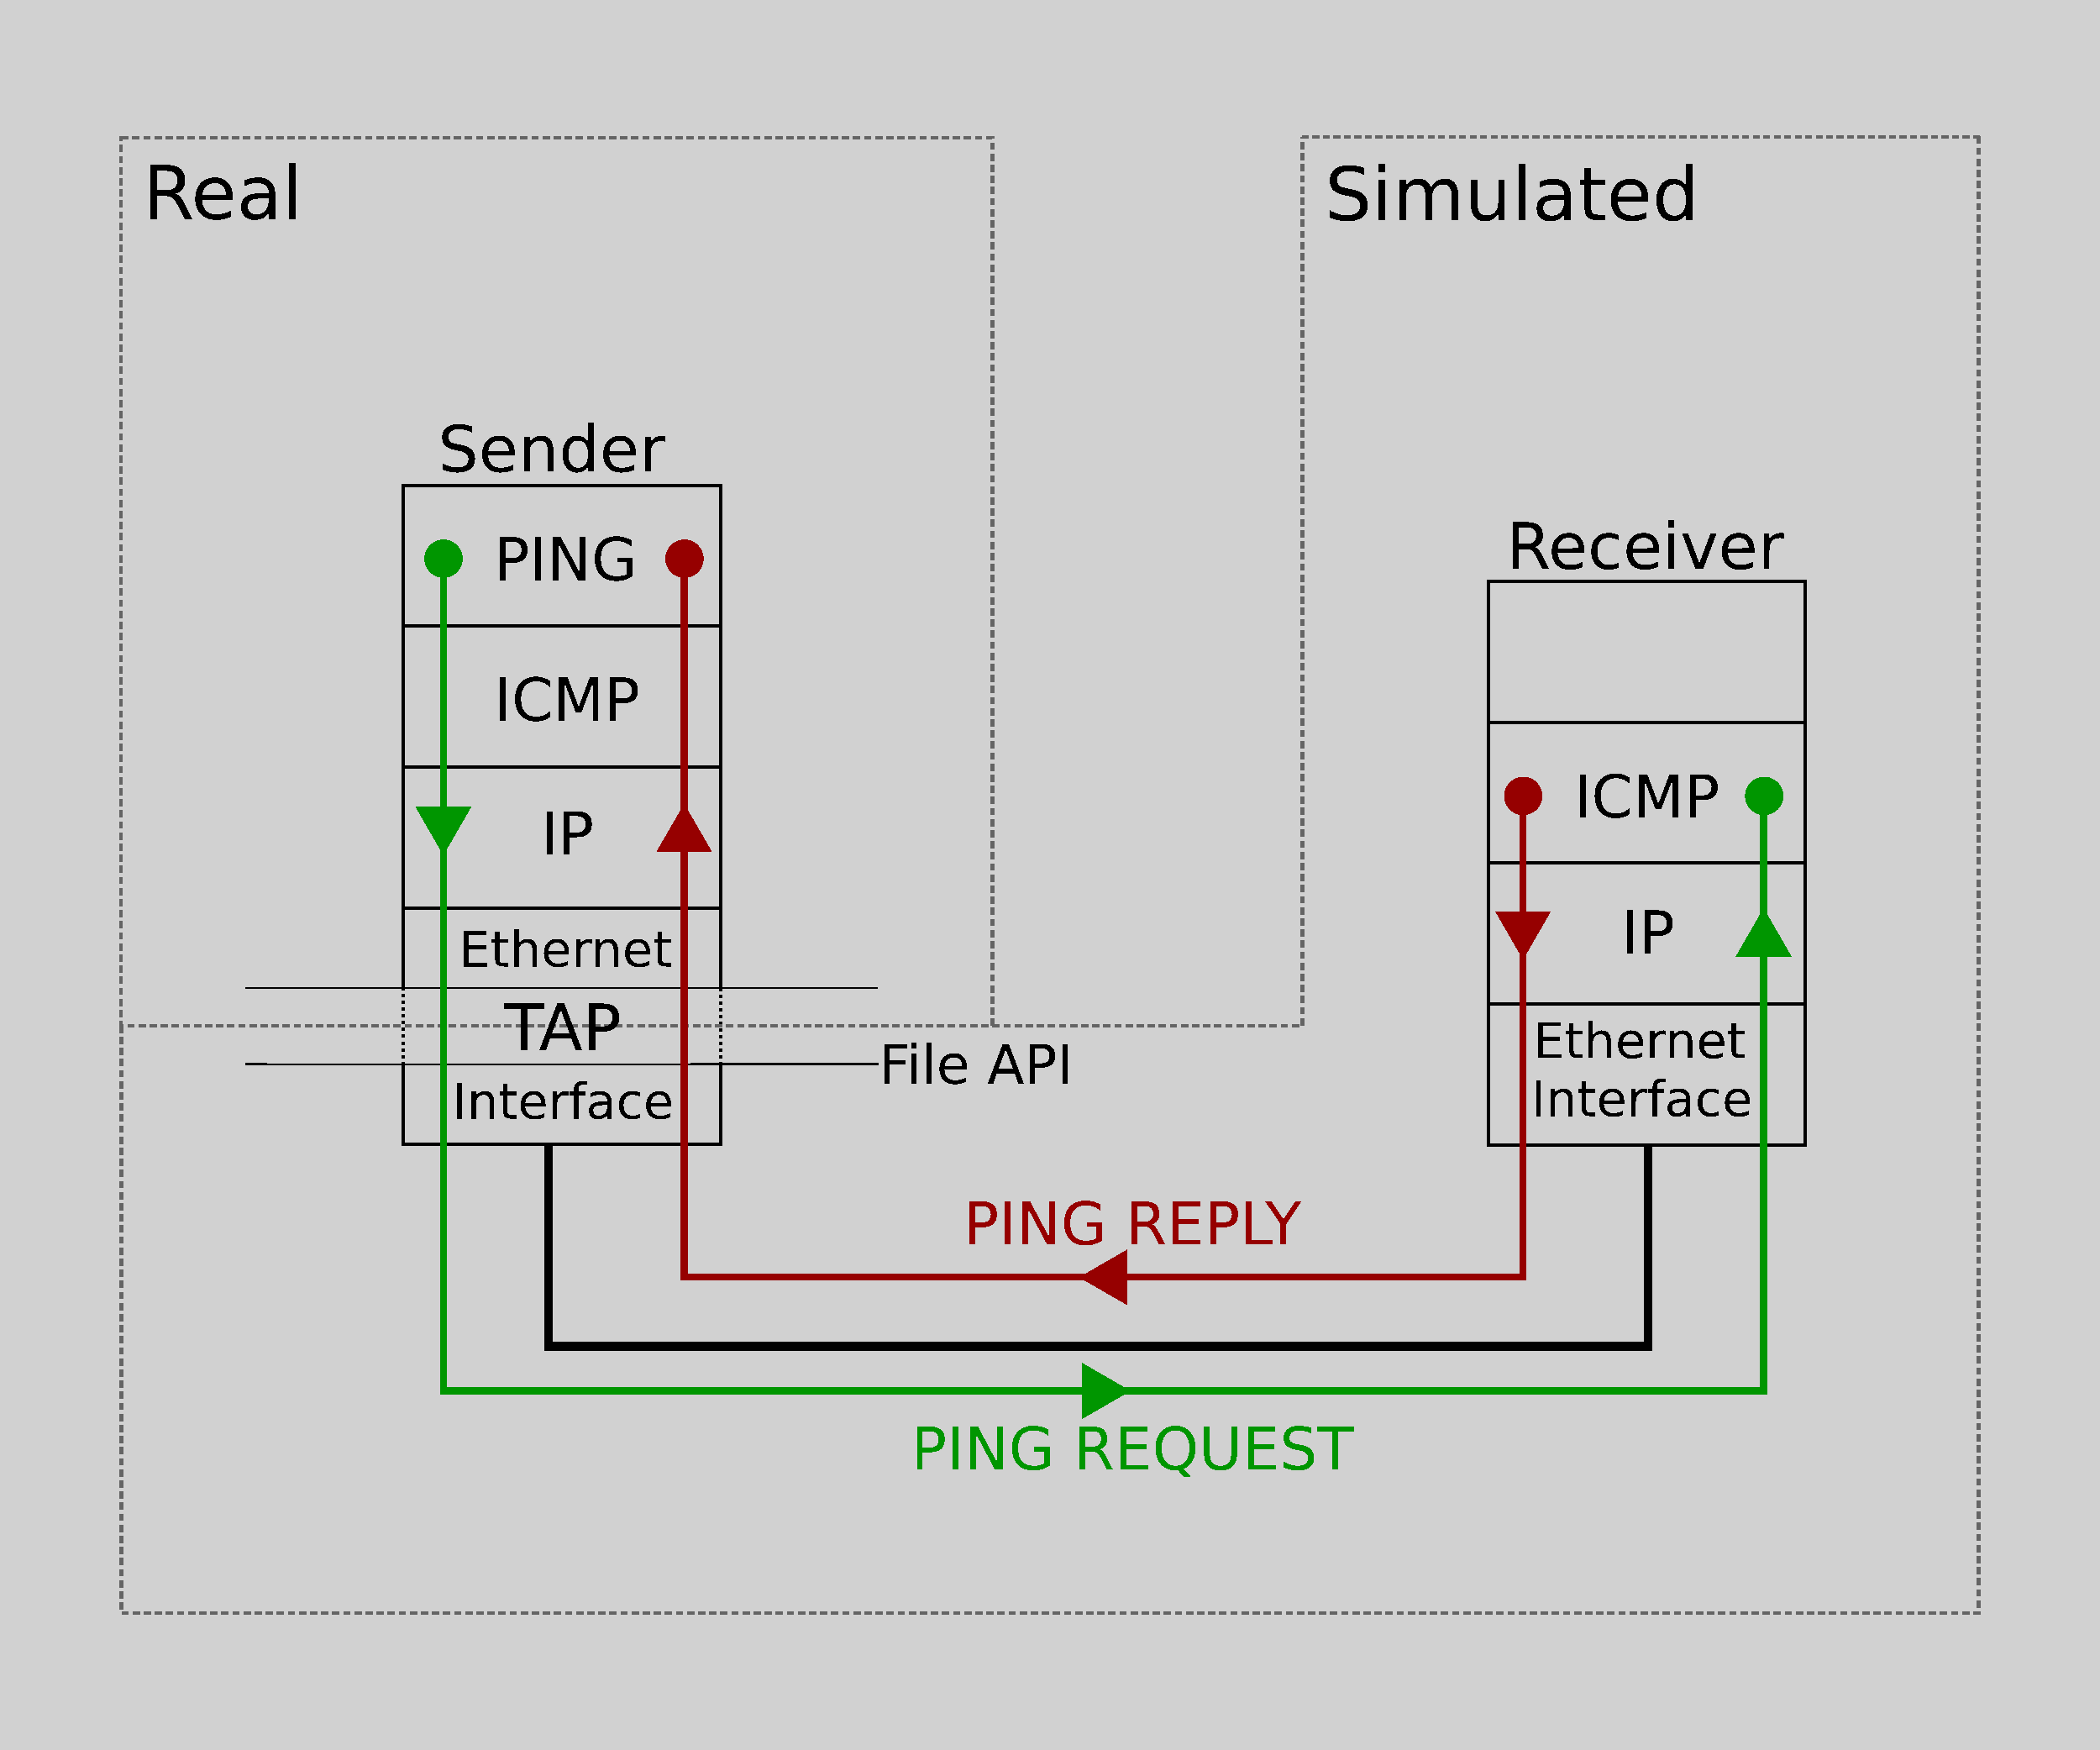 <?xml version="1.0" encoding="UTF-8" standalone="no"?>
<svg
   xmlns:dc="http://purl.org/dc/elements/1.1/"
   xmlns:cc="http://creativecommons.org/ns#"
   xmlns:rdf="http://www.w3.org/1999/02/22-rdf-syntax-ns#"
   xmlns:svg="http://www.w3.org/2000/svg"
   xmlns="http://www.w3.org/2000/svg"
   shape-rendering="crispEdges"
   id="svg8"
   version="1.1"
   viewBox="0 0 300 250"
   height="250mm"
   width="300mm">
  <defs
     id="defs2">
    <clipPath
       id="clipPath4805"
       clipPathUnits="userSpaceOnUse">
      <rect
         y="156.969"
         x="51.606"
         height="13.128"
         width="47.716"
         id="rect4807"
         style="fill:none;stroke:#000000;stroke-width:0.507;stroke-miterlimit:4;stroke-dasharray:none;stroke-opacity:1" />
    </clipPath>
    <clipPath
       id="clipPath4829"
       clipPathUnits="userSpaceOnUse">
      <rect
         y="217.452"
         x="31.647"
         height="22.066"
         width="56.149"
         id="rect4831"
         style="fill:none;stroke:#000000;stroke-width:0.56;stroke-miterlimit:4;stroke-dasharray:none;stroke-opacity:1" />
    </clipPath>
  </defs>
  <rect
     y="0.244"
     x="0.206"
     height="250.315"
     width="300.52"
     id="rect5061"
     style="fill:#d1d1d1;fill-opacity:1;stroke:#d1d1d1;stroke-width:0.466;stroke-miterlimit:4;stroke-dasharray:none;stroke-dashoffset:0;stroke-opacity:1" />
  <path
     id="path5391"
     d="m 102.905,141.058 v -11.34 l -45.311,2.7e-4 0,11.328"
     style="fill:none;stroke:#000000;stroke-width:0.481;stroke-linecap:butt;stroke-linejoin:miter;stroke-opacity:1;stroke-miterlimit:4;stroke-dasharray:none" />
  <path
     id="path892"
     d="m 102.905,141.084 v 10.954"
     style="fill:none;stroke:#000000;stroke-width:0.481;stroke-linecap:butt;stroke-linejoin:miter;stroke-opacity:1;stroke-miterlimit:4;stroke-dasharray:0.481,0.481;stroke-dashoffset:0" />
  <g
     transform="translate(0,-47)"
     id="layer1">
    <rect
       y="66.655"
       x="17.316"
       height="126.876"
       width="124.444"
       id="rect4865"
       style="fill:none;stroke:#646464;stroke-width:0.528;stroke-miterlimit:4;stroke-dasharray:1.056, 0.528;stroke-dashoffset:0;stroke-opacity:1" />
    <g
       id="text4639"
       style="font-style:normal;font-weight:normal;font-size:10.583px;line-height:1.25;font-family:sans-serif;letter-spacing:0px;word-spacing:0px;fill:#000000;fill-opacity:1;stroke:none;stroke-width:0.265" />
    <rect
       style="fill:none;stroke-width:1;stroke-miterlimit:4;stroke-dasharray:none"
       y="102.348"
       x="44.909"
       height="108.479"
       width="70.682"
       id="rect3719" />
    <rect
       y="116.326"
       x="57.595"
       height="20.131"
       width="45.311"
       id="rect4530"
       style="fill:none;stroke:#000000;stroke-width:0.481;stroke-miterlimit:4;stroke-dasharray:none;stroke-opacity:1" />
    <rect
       y="136.457"
       x="57.595"
       height="20.131"
       width="45.311"
       id="rect4530-3"
       style="fill:none;stroke:#000000;stroke-width:0.481;stroke-miterlimit:4;stroke-dasharray:none;stroke-opacity:1" />
    <rect
       y="156.587"
       x="57.595"
       height="20.131"
       width="45.311"
       id="rect4530-3-6"
       style="fill:none;stroke:#000000;stroke-width:0.481;stroke-miterlimit:4;stroke-dasharray:none;stroke-opacity:1" />
    <g
       transform="translate(18.918,75.076)"
       id="g4631">
      <rect
         style="fill:none;stroke:#000000;stroke-width:0.481;stroke-miterlimit:4;stroke-dasharray:none;stroke-opacity:1"
         id="rect4530-5"
         width="45.311"
         height="20.131"
         x="193.71"
         y="54.94" />
      <rect
         style="fill:none;stroke:#000000;stroke-width:0.481;stroke-miterlimit:4;stroke-dasharray:none;stroke-opacity:1"
         id="rect4530-3-3"
         width="45.311"
         height="20.131"
         x="193.71"
         y="75.07" />
      <rect
         style="fill:none;stroke:#000000;stroke-width:0.481;stroke-miterlimit:4;stroke-dasharray:none;stroke-opacity:1"
         id="rect4530-3-6-5"
         width="45.311"
         height="20.131"
         x="193.71"
         y="95.201" />
      <rect
         style="fill:none;stroke:#000000;stroke-width:0.481;stroke-miterlimit:4;stroke-dasharray:none;stroke-opacity:1"
         id="rect4530-3-6-7-6"
         width="45.311"
         height="20.131"
         x="193.71"
         y="115.332" />
    </g>
    <g
       id="text4635"
       style="font-style:normal;font-variant:normal;font-weight:normal;font-stretch:normal;font-size:9.172px;line-height:1.25;font-family:sans-serif;-inkscape-font-specification:'sans-serif, Normal';font-variant-ligatures:normal;font-variant-caps:normal;font-variant-numeric:normal;font-feature-settings:normal;text-align:start;letter-spacing:0px;word-spacing:0px;writing-mode:lr-tb;text-anchor:start;fill:#000000;fill-opacity:1;stroke:none;stroke-width:0.265"
       aria-label="Sender">
      <path
         id="path893"
         style="font-style:normal;font-variant:normal;font-weight:normal;font-stretch:normal;font-size:9.172px;font-family:sans-serif;-inkscape-font-specification:'sans-serif, Normal';font-variant-ligatures:normal;font-variant-caps:normal;font-variant-numeric:normal;font-feature-settings:normal;text-align:start;writing-mode:lr-tb;text-anchor:start;stroke-width:0.265"
         d="m 67.465,107.91 v 0.882 q -0.515,-0.246 -0.972,-0.367 -0.457,-0.121 -0.882,-0.121 -0.739,0 -1.142,0.287 -0.399,0.287 -0.399,0.815 0,0.443 0.264,0.672 0.269,0.224 1.012,0.363 l 0.546,0.112 q 1.012,0.193 1.491,0.681 0.484,0.484 0.484,1.299 0,0.972 -0.654,1.473 -0.649,0.502 -1.908,0.502 -0.475,0 -1.012,-0.107 -0.533,-0.107 -1.106,-0.318 v -0.932 q 0.551,0.309 1.079,0.466 0.528,0.157 1.039,0.157 0.775,0 1.196,-0.305 0.421,-0.305 0.421,-0.869 0,-0.493 -0.305,-0.77 -0.3,-0.278 -0.99,-0.417 l -0.551,-0.107 q -1.012,-0.202 -1.465,-0.631 -0.452,-0.43 -0.452,-1.196 0,-0.887 0.623,-1.397 0.627,-0.511 1.724,-0.511 0.47,0 0.958,0.085 0.488,0.085 0.999,0.255 z" />
      <path
         id="path895"
         style="font-style:normal;font-variant:normal;font-weight:normal;font-stretch:normal;font-size:9.172px;font-family:sans-serif;-inkscape-font-specification:'sans-serif, Normal';font-variant-ligatures:normal;font-variant-caps:normal;font-variant-numeric:normal;font-feature-settings:normal;text-align:start;writing-mode:lr-tb;text-anchor:start;stroke-width:0.265"
         d="m 73.533,111.663 v 0.403 h -3.789 q 0.054,0.851 0.511,1.299 0.461,0.443 1.281,0.443 0.475,0 0.918,-0.116 0.448,-0.116 0.887,-0.349 v 0.779 q -0.443,0.188 -0.909,0.287 -0.466,0.099 -0.945,0.099 -1.2,0 -1.903,-0.699 -0.699,-0.699 -0.699,-1.89 0,-1.232 0.663,-1.953 0.667,-0.726 1.796,-0.726 1.012,0 1.599,0.654 0.591,0.649 0.591,1.769 z m -0.824,-0.242 q -0.009,-0.676 -0.381,-1.079 -0.367,-0.403 -0.976,-0.403 -0.69,0 -1.106,0.39 -0.412,0.39 -0.475,1.097 z" />
      <path
         id="path897"
         style="font-style:normal;font-variant:normal;font-weight:normal;font-stretch:normal;font-size:9.172px;font-family:sans-serif;-inkscape-font-specification:'sans-serif, Normal';font-variant-ligatures:normal;font-variant-caps:normal;font-variant-numeric:normal;font-feature-settings:normal;text-align:start;writing-mode:lr-tb;text-anchor:start;stroke-width:0.265"
         d="m 79.056,111.35 v 3.028 h -0.824 v -3.001 q 0,-0.712 -0.278,-1.066 -0.278,-0.354 -0.833,-0.354 -0.667,0 -1.052,0.425 -0.385,0.425 -0.385,1.16 v 2.835 h -0.829 v -5.016 h 0.829 v 0.779 q 0.296,-0.452 0.694,-0.676 0.403,-0.224 0.927,-0.224 0.864,0 1.308,0.537 0.443,0.533 0.443,1.572 z" />
      <path
         id="path899"
         style="font-style:normal;font-variant:normal;font-weight:normal;font-stretch:normal;font-size:9.172px;font-family:sans-serif;-inkscape-font-specification:'sans-serif, Normal';font-variant-ligatures:normal;font-variant-caps:normal;font-variant-numeric:normal;font-feature-settings:normal;text-align:start;writing-mode:lr-tb;text-anchor:start;stroke-width:0.265"
         d="m 84.009,110.123 v -2.714 h 0.824 v 6.969 h -0.824 v -0.752 q -0.26,0.448 -0.658,0.667 -0.394,0.215 -0.949,0.215 -0.909,0 -1.482,-0.726 -0.569,-0.726 -0.569,-1.908 0,-1.182 0.569,-1.908 0.573,-0.726 1.482,-0.726 0.555,0 0.949,0.219 0.399,0.215 0.658,0.663 z m -2.808,1.751 q 0,0.909 0.372,1.429 0.376,0.515 1.03,0.515 0.654,0 1.03,-0.515 0.376,-0.52 0.376,-1.429 0,-0.909 -0.376,-1.424 -0.376,-0.52 -1.03,-0.52 -0.654,0 -1.03,0.52 -0.372,0.515 -0.372,1.424 z" />
      <path
         id="path901"
         style="font-style:normal;font-variant:normal;font-weight:normal;font-stretch:normal;font-size:9.172px;font-family:sans-serif;-inkscape-font-specification:'sans-serif, Normal';font-variant-ligatures:normal;font-variant-caps:normal;font-variant-numeric:normal;font-feature-settings:normal;text-align:start;writing-mode:lr-tb;text-anchor:start;stroke-width:0.265"
         d="m 90.821,111.663 v 0.403 h -3.789 q 0.054,0.851 0.511,1.299 0.461,0.443 1.281,0.443 0.475,0 0.918,-0.116 0.448,-0.116 0.887,-0.349 v 0.779 q -0.443,0.188 -0.909,0.287 -0.466,0.099 -0.945,0.099 -1.2,0 -1.903,-0.699 -0.699,-0.699 -0.699,-1.89 0,-1.232 0.663,-1.953 0.667,-0.726 1.796,-0.726 1.012,0 1.599,0.654 0.591,0.649 0.591,1.769 z m -0.824,-0.242 q -0.009,-0.676 -0.381,-1.079 -0.367,-0.403 -0.976,-0.403 -0.69,0 -1.106,0.39 -0.412,0.39 -0.475,1.097 z" />
      <path
         id="path903"
         style="font-style:normal;font-variant:normal;font-weight:normal;font-stretch:normal;font-size:9.172px;font-family:sans-serif;-inkscape-font-specification:'sans-serif, Normal';font-variant-ligatures:normal;font-variant-caps:normal;font-variant-numeric:normal;font-feature-settings:normal;text-align:start;writing-mode:lr-tb;text-anchor:start;stroke-width:0.265"
         d="m 95.08,110.132 q -0.139,-0.081 -0.305,-0.116 -0.161,-0.04 -0.358,-0.04 -0.699,0 -1.075,0.457 -0.372,0.452 -0.372,1.303 v 2.642 h -0.829 v -5.016 h 0.829 v 0.779 q 0.26,-0.457 0.676,-0.676 0.417,-0.224 1.012,-0.224 0.085,0 0.188,0.013 0.103,0.009 0.228,0.031 z" />
    </g>
    <g
       id="text4643"
       style="font-style:normal;font-variant:normal;font-weight:normal;font-stretch:normal;font-size:9.172px;line-height:1.25;font-family:sans-serif;-inkscape-font-specification:'sans-serif, Normal';font-variant-ligatures:normal;font-variant-caps:normal;font-variant-numeric:normal;font-feature-settings:normal;text-align:start;letter-spacing:0px;word-spacing:0px;writing-mode:lr-tb;text-anchor:start;fill:#000000;fill-opacity:1;stroke:none;stroke-width:0.265"
       aria-label="Receiver">
      <path
         id="path906"
         style="font-style:normal;font-variant:normal;font-weight:normal;font-stretch:normal;font-size:9.172px;font-family:sans-serif;-inkscape-font-specification:'sans-serif, Normal';font-variant-ligatures:normal;font-variant-caps:normal;font-variant-numeric:normal;font-feature-settings:normal;text-align:start;writing-mode:lr-tb;text-anchor:start;stroke-width:0.265"
         d="m 219.27,125.119 q 0.291,0.099 0.564,0.421 0.278,0.322 0.555,0.887 l 0.918,1.827 h -0.972 l -0.855,-1.715 q -0.331,-0.672 -0.645,-0.891 -0.309,-0.219 -0.846,-0.219 h -0.985 v 2.826 h -0.905 v -6.687 h 2.042 q 1.147,0 1.711,0.479 0.564,0.479 0.564,1.447 0,0.631 -0.296,1.048 -0.291,0.417 -0.851,0.578 z m -2.266,-2.808 v 2.374 h 1.138 q 0.654,0 0.985,-0.3 0.336,-0.305 0.336,-0.891 0,-0.587 -0.336,-0.882 -0.331,-0.3 -0.985,-0.3 z" />
      <path
         id="path908"
         style="font-style:normal;font-variant:normal;font-weight:normal;font-stretch:normal;font-size:9.172px;font-family:sans-serif;-inkscape-font-specification:'sans-serif, Normal';font-variant-ligatures:normal;font-variant-caps:normal;font-variant-numeric:normal;font-feature-settings:normal;text-align:start;writing-mode:lr-tb;text-anchor:start;stroke-width:0.265"
         d="m 226.319,125.54 v 0.403 h -3.789 q 0.054,0.851 0.511,1.299 0.461,0.443 1.281,0.443 0.475,0 0.918,-0.116 0.448,-0.116 0.887,-0.349 v 0.779 q -0.443,0.188 -0.909,0.287 -0.466,0.099 -0.945,0.099 -1.2,0 -1.903,-0.699 -0.699,-0.699 -0.699,-1.89 0,-1.232 0.663,-1.953 0.667,-0.726 1.796,-0.726 1.012,0 1.599,0.654 0.591,0.649 0.591,1.769 z m -0.824,-0.242 q -0.009,-0.676 -0.381,-1.079 -0.367,-0.403 -0.976,-0.403 -0.69,0 -1.106,0.39 -0.412,0.39 -0.475,1.097 z" />
      <path
         id="path910"
         style="font-style:normal;font-variant:normal;font-weight:normal;font-stretch:normal;font-size:9.172px;font-family:sans-serif;-inkscape-font-specification:'sans-serif, Normal';font-variant-ligatures:normal;font-variant-caps:normal;font-variant-numeric:normal;font-feature-settings:normal;text-align:start;writing-mode:lr-tb;text-anchor:start;stroke-width:0.265"
         d="m 231.282,123.431 v 0.77 q -0.349,-0.193 -0.703,-0.287 -0.349,-0.099 -0.708,-0.099 -0.802,0 -1.245,0.511 -0.443,0.506 -0.443,1.424 0,0.918 0.443,1.429 0.443,0.506 1.245,0.506 0.358,0 0.708,-0.094 0.354,-0.099 0.703,-0.291 v 0.761 q -0.345,0.161 -0.717,0.242 -0.367,0.081 -0.784,0.081 -1.133,0 -1.8,-0.712 -0.667,-0.712 -0.667,-1.921 0,-1.227 0.672,-1.93 0.676,-0.703 1.85,-0.703 0.381,0 0.743,0.081 0.363,0.076 0.703,0.233 z" />
      <path
         id="path912"
         style="font-style:normal;font-variant:normal;font-weight:normal;font-stretch:normal;font-size:9.172px;font-family:sans-serif;-inkscape-font-specification:'sans-serif, Normal';font-variant-ligatures:normal;font-variant-caps:normal;font-variant-numeric:normal;font-feature-settings:normal;text-align:start;writing-mode:lr-tb;text-anchor:start;stroke-width:0.265"
         d="m 237.014,125.54 v 0.403 h -3.789 q 0.054,0.851 0.511,1.299 0.461,0.443 1.281,0.443 0.475,0 0.918,-0.116 0.448,-0.116 0.887,-0.349 v 0.779 q -0.443,0.188 -0.909,0.287 -0.466,0.099 -0.945,0.099 -1.2,0 -1.903,-0.699 -0.699,-0.699 -0.699,-1.89 0,-1.232 0.663,-1.953 0.667,-0.726 1.796,-0.726 1.012,0 1.599,0.654 0.591,0.649 0.591,1.769 z m -0.824,-0.242 q -0.009,-0.676 -0.381,-1.079 -0.367,-0.403 -0.976,-0.403 -0.69,0 -1.106,0.39 -0.412,0.39 -0.475,1.097 z" />
      <path
         id="path914"
         style="font-style:normal;font-variant:normal;font-weight:normal;font-stretch:normal;font-size:9.172px;font-family:sans-serif;-inkscape-font-specification:'sans-serif, Normal';font-variant-ligatures:normal;font-variant-caps:normal;font-variant-numeric:normal;font-feature-settings:normal;text-align:start;writing-mode:lr-tb;text-anchor:start;stroke-width:0.265"
         d="m 238.367,123.238 h 0.824 v 5.016 h -0.824 z m 0,-1.953 h 0.824 v 1.044 h -0.824 z" />
      <path
         id="path916"
         style="font-style:normal;font-variant:normal;font-weight:normal;font-stretch:normal;font-size:9.172px;font-family:sans-serif;-inkscape-font-specification:'sans-serif, Normal';font-variant-ligatures:normal;font-variant-caps:normal;font-variant-numeric:normal;font-feature-settings:normal;text-align:start;writing-mode:lr-tb;text-anchor:start;stroke-width:0.265"
         d="m 240.32,123.238 h 0.873 l 1.568,4.21 1.568,-4.21 h 0.873 l -1.881,5.016 h -1.12 z" />
      <path
         id="path918"
         style="font-style:normal;font-variant:normal;font-weight:normal;font-stretch:normal;font-size:9.172px;font-family:sans-serif;-inkscape-font-specification:'sans-serif, Normal';font-variant-ligatures:normal;font-variant-caps:normal;font-variant-numeric:normal;font-feature-settings:normal;text-align:start;writing-mode:lr-tb;text-anchor:start;stroke-width:0.265"
         d="m 250.629,125.54 v 0.403 h -3.789 q 0.054,0.851 0.511,1.299 0.461,0.443 1.281,0.443 0.475,0 0.918,-0.116 0.448,-0.116 0.887,-0.349 v 0.779 q -0.443,0.188 -0.909,0.287 -0.466,0.099 -0.945,0.099 -1.2,0 -1.903,-0.699 -0.699,-0.699 -0.699,-1.89 0,-1.232 0.663,-1.953 0.667,-0.726 1.796,-0.726 1.012,0 1.599,0.654 0.591,0.649 0.591,1.769 z m -0.824,-0.242 q -0.009,-0.676 -0.381,-1.079 -0.367,-0.403 -0.976,-0.403 -0.69,0 -1.106,0.39 -0.412,0.39 -0.475,1.097 z" />
      <path
         id="path920"
         style="font-style:normal;font-variant:normal;font-weight:normal;font-stretch:normal;font-size:9.172px;font-family:sans-serif;-inkscape-font-specification:'sans-serif, Normal';font-variant-ligatures:normal;font-variant-caps:normal;font-variant-numeric:normal;font-feature-settings:normal;text-align:start;writing-mode:lr-tb;text-anchor:start;stroke-width:0.265"
         d="m 254.889,124.008 q -0.139,-0.081 -0.305,-0.116 -0.161,-0.04 -0.358,-0.04 -0.699,0 -1.075,0.457 -0.372,0.452 -0.372,1.303 v 2.642 h -0.829 v -5.016 h 0.829 v 0.779 q 0.26,-0.457 0.676,-0.676 0.417,-0.224 1.012,-0.224 0.085,0 0.188,0.013 0.103,0.009 0.228,0.031 z" />
    </g>
    <g
       id="text4647"
       style="font-style:normal;font-weight:normal;font-size:10.583px;line-height:1.25;font-family:sans-serif;letter-spacing:0px;word-spacing:0px;fill:#000000;fill-opacity:1;stroke:none;stroke-width:0.265"
       aria-label="Simulated">
      <path
         id="path923"
         style="stroke-width:0.265"
         d="m 194.929,70.994 v 1.018 q -0.594,-0.284 -1.121,-0.424 -0.527,-0.14 -1.018,-0.14 -0.853,0 -1.318,0.331 -0.46,0.331 -0.46,0.941 0,0.512 0.305,0.775 0.31,0.258 1.168,0.419 l 0.63,0.129 q 1.168,0.222 1.721,0.785 0.558,0.558 0.558,1.499 0,1.121 -0.754,1.7 -0.749,0.579 -2.201,0.579 -0.548,0 -1.168,-0.124 -0.615,-0.124 -1.276,-0.367 v -1.075 q 0.636,0.357 1.245,0.537 0.61,0.181 1.199,0.181 0.894,0 1.38,-0.351 0.486,-0.351 0.486,-1.003 0,-0.568 -0.351,-0.889 -0.346,-0.32 -1.142,-0.481 l -0.636,-0.124 q -1.168,-0.233 -1.69,-0.729 -0.522,-0.496 -0.522,-1.38 0,-1.023 0.718,-1.612 0.723,-0.589 1.99,-0.589 0.543,0 1.106,0.098 0.563,0.098 1.152,0.295 z" />
      <path
         id="path925"
         style="stroke-width:0.265"
         d="m 196.98,72.669 h 0.951 v 5.788 h -0.951 z m 0,-2.253 h 0.951 v 1.204 h -0.951 z" />
      <path
         id="path927"
         style="stroke-width:0.265"
         d="m 204.422,73.78 q 0.357,-0.641 0.853,-0.946 0.496,-0.305 1.168,-0.305 0.904,0 1.395,0.636 0.491,0.63 0.491,1.798 v 3.493 h -0.956 v -3.462 q 0,-0.832 -0.295,-1.235 -0.295,-0.403 -0.899,-0.403 -0.739,0 -1.168,0.491 -0.429,0.491 -0.429,1.338 v 3.271 h -0.956 v -3.462 q 0,-0.837 -0.295,-1.235 -0.295,-0.403 -0.909,-0.403 -0.729,0 -1.158,0.496 -0.429,0.491 -0.429,1.333 v 3.271 h -0.956 v -5.788 h 0.956 v 0.899 q 0.326,-0.532 0.78,-0.785 0.455,-0.253 1.08,-0.253 0.63,0 1.07,0.32 0.444,0.32 0.656,0.93 z" />
      <path
         id="path929"
         style="stroke-width:0.265"
         d="m 210.132,76.172 v -3.504 h 0.951 v 3.467 q 0,0.822 0.32,1.235 0.32,0.408 0.961,0.408 0.77,0 1.214,-0.491 0.45,-0.491 0.45,-1.338 v -3.281 h 0.951 v 5.788 h -0.951 v -0.889 q -0.346,0.527 -0.806,0.785 -0.455,0.253 -1.059,0.253 -0.997,0 -1.514,-0.62 -0.517,-0.62 -0.517,-1.814 z m 2.393,-3.643 z" />
      <path
         id="path931"
         style="stroke-width:0.265"
         d="m 216.948,70.416 h 0.951 v 8.041 h -0.951 z" />
      <path
         id="path933"
         style="stroke-width:0.265"
         d="m 222.514,75.547 q -1.152,0 -1.597,0.264 -0.444,0.264 -0.444,0.899 0,0.506 0.331,0.806 0.336,0.295 0.91,0.295 0.791,0 1.266,-0.558 0.481,-0.563 0.481,-1.493 v -0.212 z m 1.897,-0.393 v 3.302 h -0.951 v -0.878 q -0.326,0.527 -0.811,0.78 -0.486,0.248 -1.189,0.248 -0.889,0 -1.416,-0.496 -0.522,-0.501 -0.522,-1.338 0,-0.977 0.651,-1.473 0.656,-0.496 1.953,-0.496 h 1.333 v -0.093 q 0,-0.656 -0.434,-1.013 -0.429,-0.362 -1.209,-0.362 -0.496,0 -0.966,0.119 -0.47,0.119 -0.904,0.357 v -0.878 q 0.522,-0.202 1.013,-0.3 0.491,-0.103 0.956,-0.103 1.256,0 1.876,0.651 0.62,0.651 0.62,1.974 z" />
      <path
         id="path935"
         style="stroke-width:0.265"
         d="m 227.315,71.025 v 1.643 h 1.959 v 0.739 h -1.959 v 3.142 q 0,0.708 0.191,0.91 0.196,0.202 0.791,0.202 h 0.977 v 0.796 h -0.977 q -1.101,0 -1.519,-0.408 -0.419,-0.413 -0.419,-1.499 v -3.142 h -0.698 v -0.739 h 0.698 v -1.643 z" />
      <path
         id="path937"
         style="stroke-width:0.265"
         d="m 235.479,75.325 v 0.465 h -4.372 q 0.062,0.982 0.589,1.499 0.532,0.512 1.478,0.512 0.548,0 1.059,-0.134 0.517,-0.134 1.023,-0.403 v 0.899 q -0.512,0.217 -1.049,0.331 -0.537,0.114 -1.09,0.114 -1.385,0 -2.196,-0.806 -0.806,-0.806 -0.806,-2.181 0,-1.421 0.765,-2.253 0.77,-0.837 2.072,-0.837 1.168,0 1.845,0.754 0.682,0.749 0.682,2.041 z m -0.951,-0.279 q -0.01,-0.78 -0.439,-1.245 -0.424,-0.465 -1.127,-0.465 -0.796,0 -1.276,0.45 -0.475,0.45 -0.548,1.266 z" />
      <path
         id="path939"
         style="stroke-width:0.265"
         d="m 240.849,73.547 v -3.132 h 0.951 v 8.041 h -0.951 v -0.868 q -0.3,0.517 -0.76,0.77 -0.455,0.248 -1.096,0.248 -1.049,0 -1.71,-0.837 -0.656,-0.837 -0.656,-2.201 0,-1.364 0.656,-2.201 0.661,-0.837 1.71,-0.837 0.641,0 1.096,0.253 0.46,0.248 0.76,0.765 z m -3.24,2.021 q 0,1.049 0.429,1.648 0.434,0.594 1.189,0.594 0.754,0 1.189,-0.594 0.434,-0.599 0.434,-1.648 0,-1.049 -0.434,-1.643 -0.434,-0.599 -1.189,-0.599 -0.754,0 -1.189,0.599 -0.429,0.594 -0.429,1.643 z" />
    </g>
    <g
       id="text4651"
       style="font-style:normal;font-variant:normal;font-weight:normal;font-stretch:normal;font-size:8.467px;line-height:1.25;font-family:sans-serif;-inkscape-font-specification:'sans-serif, Normal';font-variant-ligatures:normal;font-variant-caps:normal;font-variant-numeric:normal;font-feature-settings:normal;text-align:start;letter-spacing:0px;word-spacing:0px;writing-mode:lr-tb;text-anchor:start;fill:#000000;fill-opacity:1;stroke:none;stroke-width:0.265"
       aria-label="PING">
      <path
         id="path942"
         style="font-style:normal;font-variant:normal;font-weight:normal;font-stretch:normal;font-size:8.467px;font-family:sans-serif;-inkscape-font-specification:'sans-serif, Normal';font-variant-ligatures:normal;font-variant-caps:normal;font-variant-numeric:normal;font-feature-settings:normal;text-align:start;writing-mode:lr-tb;text-anchor:start;stroke-width:0.265"
         d="m 72.218,124.386 v 2.319 h 1.05 q 0.583,0 0.901,-0.302 0.318,-0.302 0.318,-0.86 0,-0.554 -0.318,-0.856 -0.318,-0.302 -0.901,-0.302 z m -0.835,-0.686 h 1.885 q 1.038,0 1.567,0.471 0.533,0.467 0.533,1.373 0,0.914 -0.533,1.381 -0.529,0.467 -1.567,0.467 h -1.05 v 2.48 h -0.835 z" />
      <path
         id="path944"
         style="font-style:normal;font-variant:normal;font-weight:normal;font-stretch:normal;font-size:8.467px;font-family:sans-serif;-inkscape-font-specification:'sans-serif, Normal';font-variant-ligatures:normal;font-variant-caps:normal;font-variant-numeric:normal;font-feature-settings:normal;text-align:start;writing-mode:lr-tb;text-anchor:start;stroke-width:0.265"
         d="m 76.493,123.7 h 0.835 v 6.172 h -0.835 z" />
      <path
         id="path946"
         style="font-style:normal;font-variant:normal;font-weight:normal;font-stretch:normal;font-size:8.467px;font-family:sans-serif;-inkscape-font-specification:'sans-serif, Normal';font-variant-ligatures:normal;font-variant-caps:normal;font-variant-numeric:normal;font-feature-settings:normal;text-align:start;writing-mode:lr-tb;text-anchor:start;stroke-width:0.265"
         d="m 78.99,123.7 h 1.124 l 2.737,5.164 v -5.164 h 0.81 v 6.172 H 82.537 l -2.737,-5.164 v 5.164 H 78.99 Z" />
      <path
         id="path948"
         style="font-style:normal;font-variant:normal;font-weight:normal;font-stretch:normal;font-size:8.467px;font-family:sans-serif;-inkscape-font-specification:'sans-serif, Normal';font-variant-ligatures:normal;font-variant-caps:normal;font-variant-numeric:normal;font-feature-settings:normal;text-align:start;writing-mode:lr-tb;text-anchor:start;stroke-width:0.265"
         d="m 89.532,128.991 v -1.658 h -1.364 v -0.686 h 2.191 v 2.65 q -0.484,0.343 -1.067,0.521 -0.583,0.174 -1.244,0.174 -1.447,0 -2.265,-0.843 -0.814,-0.848 -0.814,-2.356 0,-1.513 0.814,-2.356 0.819,-0.847 2.265,-0.847 0.604,0 1.145,0.149 0.546,0.149 1.005,0.438 v 0.889 q -0.463,-0.393 -0.984,-0.591 -0.521,-0.198 -1.096,-0.198 -1.133,0 -1.703,0.633 -0.566,0.633 -0.566,1.885 0,1.248 0.566,1.881 0.571,0.633 1.703,0.633 0.442,0 0.79,-0.074 0.347,-0.079 0.624,-0.24 z" />
    </g>
    <g
       id="text4655"
       style="font-style:normal;font-variant:normal;font-weight:normal;font-stretch:normal;font-size:8.467px;line-height:1.25;font-family:sans-serif;-inkscape-font-specification:'sans-serif, Normal';font-variant-ligatures:normal;font-variant-caps:normal;font-variant-numeric:normal;font-feature-settings:normal;text-align:start;letter-spacing:0px;word-spacing:0px;writing-mode:lr-tb;text-anchor:start;fill:#000000;fill-opacity:1;stroke:none;stroke-width:0.265"
       aria-label="ICMP">
      <path
         id="path951"
         style="font-style:normal;font-variant:normal;font-weight:normal;font-stretch:normal;font-size:8.467px;font-family:sans-serif;-inkscape-font-specification:'sans-serif, Normal';font-variant-ligatures:normal;font-variant-caps:normal;font-variant-numeric:normal;font-feature-settings:normal;text-align:start;writing-mode:lr-tb;text-anchor:start;stroke-width:0.265"
         d="m 71.425,143.756 h 0.835 v 6.172 h -0.835 z" />
      <path
         id="path953"
         style="font-style:normal;font-variant:normal;font-weight:normal;font-stretch:normal;font-size:8.467px;font-family:sans-serif;-inkscape-font-specification:'sans-serif, Normal';font-variant-ligatures:normal;font-variant-caps:normal;font-variant-numeric:normal;font-feature-settings:normal;text-align:start;writing-mode:lr-tb;text-anchor:start;stroke-width:0.265"
         d="m 78.544,144.232 v 0.881 q -0.422,-0.393 -0.901,-0.587 -0.475,-0.194 -1.013,-0.194 -1.058,0 -1.621,0.649 -0.562,0.645 -0.562,1.869 0,1.22 0.562,1.869 0.562,0.645 1.621,0.645 0.537,0 1.013,-0.194 0.48,-0.194 0.901,-0.587 v 0.872 q -0.438,0.298 -0.93,0.446 -0.488,0.149 -1.034,0.149 -1.401,0 -2.208,-0.856 -0.806,-0.86 -0.806,-2.344 0,-1.488 0.806,-2.344 0.806,-0.86 2.208,-0.86 0.554,0 1.042,0.149 0.492,0.145 0.922,0.438 z" />
      <path
         id="path955"
         style="font-style:normal;font-variant:normal;font-weight:normal;font-stretch:normal;font-size:8.467px;font-family:sans-serif;-inkscape-font-specification:'sans-serif, Normal';font-variant-ligatures:normal;font-variant-caps:normal;font-variant-numeric:normal;font-feature-settings:normal;text-align:start;writing-mode:lr-tb;text-anchor:start;stroke-width:0.265"
         d="m 79.842,143.756 h 1.244 l 1.575,4.2 1.583,-4.2 h 1.244 v 6.172 h -0.814 v -5.42 l -1.592,4.233 h -0.839 l -1.592,-4.233 v 5.42 h -0.81 z" />
      <path
         id="path957"
         style="font-style:normal;font-variant:normal;font-weight:normal;font-stretch:normal;font-size:8.467px;font-family:sans-serif;-inkscape-font-specification:'sans-serif, Normal';font-variant-ligatures:normal;font-variant-caps:normal;font-variant-numeric:normal;font-feature-settings:normal;text-align:start;writing-mode:lr-tb;text-anchor:start;stroke-width:0.265"
         d="m 87.986,144.443 v 2.319 h 1.05 q 0.583,0 0.901,-0.302 0.318,-0.302 0.318,-0.86 0,-0.554 -0.318,-0.856 -0.318,-0.302 -0.901,-0.302 z m -0.835,-0.686 h 1.885 q 1.038,0 1.567,0.471 0.533,0.467 0.533,1.373 0,0.914 -0.533,1.381 -0.529,0.467 -1.567,0.467 h -1.05 v 2.48 h -0.835 z" />
    </g>
    <g
       id="text4659"
       style="font-style:normal;font-variant:normal;font-weight:normal;font-stretch:normal;font-size:8.467px;line-height:1.25;font-family:sans-serif;-inkscape-font-specification:'sans-serif, Normal';font-variant-ligatures:normal;font-variant-caps:normal;font-variant-numeric:normal;font-feature-settings:normal;text-align:start;letter-spacing:0px;word-spacing:0px;writing-mode:lr-tb;text-anchor:start;fill:#000000;fill-opacity:1;stroke:none;stroke-width:0.265"
       aria-label="IP">
      <path
         id="path960"
         style="font-style:normal;font-variant:normal;font-weight:normal;font-stretch:normal;font-size:8.467px;font-family:sans-serif;-inkscape-font-specification:'sans-serif, Normal';font-variant-ligatures:normal;font-variant-caps:normal;font-variant-numeric:normal;font-feature-settings:normal;text-align:start;writing-mode:lr-tb;text-anchor:start;stroke-width:0.265"
         d="m 78.073,162.889 h 0.835 v 6.172 h -0.835 z" />
      <path
         id="path962"
         style="font-style:normal;font-variant:normal;font-weight:normal;font-stretch:normal;font-size:8.467px;font-family:sans-serif;-inkscape-font-specification:'sans-serif, Normal';font-variant-ligatures:normal;font-variant-caps:normal;font-variant-numeric:normal;font-feature-settings:normal;text-align:start;writing-mode:lr-tb;text-anchor:start;stroke-width:0.265"
         d="m 81.406,163.576 v 2.319 h 1.05 q 0.583,0 0.901,-0.302 0.318,-0.302 0.318,-0.86 0,-0.554 -0.318,-0.856 -0.318,-0.302 -0.901,-0.302 z m -0.835,-0.686 h 1.885 q 1.038,0 1.567,0.471 0.533,0.467 0.533,1.373 0,0.914 -0.533,1.381 -0.529,0.467 -1.567,0.467 h -1.05 v 2.48 H 80.57 Z" />
    </g>
    <g
       id="text4663"
       style="font-style:normal;font-variant:normal;font-weight:normal;font-stretch:normal;font-size:7.056px;line-height:1.25;font-family:sans-serif;-inkscape-font-specification:'sans-serif, Normal';font-variant-ligatures:normal;font-variant-caps:normal;font-variant-numeric:normal;font-feature-settings:normal;text-align:start;letter-spacing:0px;word-spacing:0px;writing-mode:lr-tb;text-anchor:start;fill:#000000;fill-opacity:1;stroke:none;stroke-width:0.265"
       aria-label="Ethernet">
      <path
         id="path965"
         style="font-style:normal;font-variant:normal;font-weight:normal;font-stretch:normal;font-size:7.056px;font-family:sans-serif;-inkscape-font-specification:'sans-serif, Normal';font-variant-ligatures:normal;font-variant-caps:normal;font-variant-numeric:normal;font-feature-settings:normal;text-align:start;writing-mode:lr-tb;text-anchor:start;stroke-width:0.265"
         d="m 66.288,179.919 h 3.252 v 0.586 h -2.556 v 1.523 h 2.449 v 0.586 h -2.449 v 1.864 h 2.618 v 0.586 h -3.314 z" />
      <path
         id="path967"
         style="font-style:normal;font-variant:normal;font-weight:normal;font-stretch:normal;font-size:7.056px;font-family:sans-serif;-inkscape-font-specification:'sans-serif, Normal';font-variant-ligatures:normal;font-variant-caps:normal;font-variant-numeric:normal;font-feature-settings:normal;text-align:start;writing-mode:lr-tb;text-anchor:start;stroke-width:0.265"
         d="m 71.352,180.108 v 1.096 h 1.306 v 0.493 h -1.306 v 2.095 q 0,0.472 0.127,0.606 0.131,0.134 0.527,0.134 h 0.651 v 0.531 h -0.651 q -0.734,0 -1.013,-0.272 -0.279,-0.276 -0.279,-0.999 v -2.095 h -0.465 v -0.493 h 0.465 v -1.096 z" />
      <path
         id="path969"
         style="font-style:normal;font-variant:normal;font-weight:normal;font-stretch:normal;font-size:7.056px;font-family:sans-serif;-inkscape-font-specification:'sans-serif, Normal';font-variant-ligatures:normal;font-variant-caps:normal;font-variant-numeric:normal;font-feature-settings:normal;text-align:start;writing-mode:lr-tb;text-anchor:start;stroke-width:0.265"
         d="m 76.702,182.733 v 2.329 h -0.634 v -2.308 q 0,-0.548 -0.214,-0.82 -0.214,-0.272 -0.641,-0.272 -0.513,0 -0.81,0.327 -0.296,0.327 -0.296,0.892 v 2.181 h -0.637 v -5.361 h 0.637 v 2.102 q 0.227,-0.348 0.534,-0.52 0.31,-0.172 0.713,-0.172 0.665,0 1.006,0.413 0.341,0.41 0.341,1.209 z" />
      <path
         id="path971"
         style="font-style:normal;font-variant:normal;font-weight:normal;font-stretch:normal;font-size:7.056px;font-family:sans-serif;-inkscape-font-specification:'sans-serif, Normal';font-variant-ligatures:normal;font-variant-caps:normal;font-variant-numeric:normal;font-feature-settings:normal;text-align:start;writing-mode:lr-tb;text-anchor:start;stroke-width:0.265"
         d="m 81.274,182.975 v 0.31 h -2.915 q 0.041,0.655 0.393,0.999 0.355,0.341 0.985,0.341 0.365,0 0.706,-0.09 0.345,-0.09 0.682,-0.269 v 0.599 q -0.341,0.145 -0.699,0.22 -0.358,0.076 -0.727,0.076 -0.923,0 -1.464,-0.537 -0.537,-0.537 -0.537,-1.454 0,-0.947 0.51,-1.502 0.513,-0.558 1.381,-0.558 0.779,0 1.23,0.503 0.455,0.5 0.455,1.361 z m -0.634,-0.186 q -0.007,-0.52 -0.293,-0.83 -0.282,-0.31 -0.751,-0.31 -0.531,0 -0.851,0.3 -0.317,0.3 -0.365,0.844 z" />
      <path
         id="path973"
         style="font-style:normal;font-variant:normal;font-weight:normal;font-stretch:normal;font-size:7.056px;font-family:sans-serif;-inkscape-font-specification:'sans-serif, Normal';font-variant-ligatures:normal;font-variant-caps:normal;font-variant-numeric:normal;font-feature-settings:normal;text-align:start;writing-mode:lr-tb;text-anchor:start;stroke-width:0.265"
         d="m 84.55,181.796 q -0.107,-0.062 -0.234,-0.09 -0.124,-0.031 -0.276,-0.031 -0.537,0 -0.827,0.351 -0.286,0.348 -0.286,1.003 v 2.033 h -0.637 v -3.859 h 0.637 v 0.599 q 0.2,-0.351 0.52,-0.52 0.32,-0.172 0.779,-0.172 0.065,0 0.145,0.01 0.079,0.007 0.176,0.024 z" />
      <path
         id="path975"
         style="font-style:normal;font-variant:normal;font-weight:normal;font-stretch:normal;font-size:7.056px;font-family:sans-serif;-inkscape-font-specification:'sans-serif, Normal';font-variant-ligatures:normal;font-variant-caps:normal;font-variant-numeric:normal;font-feature-settings:normal;text-align:start;writing-mode:lr-tb;text-anchor:start;stroke-width:0.265"
         d="m 88.305,182.733 v 2.329 h -0.634 v -2.308 q 0,-0.548 -0.214,-0.82 -0.214,-0.272 -0.641,-0.272 -0.513,0 -0.81,0.327 -0.296,0.327 -0.296,0.892 v 2.181 h -0.637 v -3.859 h 0.637 v 0.599 q 0.227,-0.348 0.534,-0.52 0.31,-0.172 0.713,-0.172 0.665,0 1.006,0.413 0.341,0.41 0.341,1.209 z" />
      <path
         id="path977"
         style="font-style:normal;font-variant:normal;font-weight:normal;font-stretch:normal;font-size:7.056px;font-family:sans-serif;-inkscape-font-specification:'sans-serif, Normal';font-variant-ligatures:normal;font-variant-caps:normal;font-variant-numeric:normal;font-feature-settings:normal;text-align:start;writing-mode:lr-tb;text-anchor:start;stroke-width:0.265"
         d="m 92.877,182.975 v 0.31 h -2.915 q 0.041,0.655 0.393,0.999 0.355,0.341 0.985,0.341 0.365,0 0.706,-0.09 0.345,-0.09 0.682,-0.269 v 0.599 q -0.341,0.145 -0.699,0.22 -0.358,0.076 -0.727,0.076 -0.923,0 -1.464,-0.537 -0.537,-0.537 -0.537,-1.454 0,-0.947 0.51,-1.502 0.513,-0.558 1.381,-0.558 0.779,0 1.23,0.503 0.455,0.5 0.455,1.361 z m -0.634,-0.186 q -0.007,-0.52 -0.293,-0.83 -0.282,-0.31 -0.751,-0.31 -0.531,0 -0.851,0.3 -0.317,0.3 -0.365,0.844 z" />
      <path
         id="path979"
         style="font-style:normal;font-variant:normal;font-weight:normal;font-stretch:normal;font-size:7.056px;font-family:sans-serif;-inkscape-font-specification:'sans-serif, Normal';font-variant-ligatures:normal;font-variant-caps:normal;font-variant-numeric:normal;font-feature-settings:normal;text-align:start;writing-mode:lr-tb;text-anchor:start;stroke-width:0.265"
         d="m 94.544,180.108 v 1.096 h 1.306 v 0.493 h -1.306 v 2.095 q 0,0.472 0.127,0.606 0.131,0.134 0.527,0.134 h 0.651 v 0.531 h -0.651 q -0.734,0 -1.013,-0.272 -0.279,-0.276 -0.279,-0.999 v -2.095 H 93.442 v -0.493 h 0.465 v -1.096 z" />
    </g>
    <g
       id="text4667"
       style="font-style:normal;font-variant:normal;font-weight:normal;font-stretch:normal;font-size:9.172px;line-height:1.25;font-family:sans-serif;-inkscape-font-specification:'sans-serif, Normal';font-variant-ligatures:normal;font-variant-caps:normal;font-variant-numeric:normal;font-feature-settings:normal;text-align:start;letter-spacing:0px;word-spacing:0px;writing-mode:lr-tb;text-anchor:start;fill:#000000;fill-opacity:1;stroke:none;stroke-width:0.265"
       aria-label="TAP">
      <path
         id="path982"
         style="font-style:normal;font-variant:normal;font-weight:normal;font-stretch:normal;font-size:9.172px;font-family:sans-serif;-inkscape-font-specification:'sans-serif, Normal';font-variant-ligatures:normal;font-variant-caps:normal;font-variant-numeric:normal;font-feature-settings:normal;text-align:start;writing-mode:lr-tb;text-anchor:start;stroke-width:0.265"
         d="m 72.052,190.337 h 5.657 v 0.761 H 75.335 v 5.925 h -0.909 v -5.925 h -2.374 z" />
      <path
         id="path984"
         style="font-style:normal;font-variant:normal;font-weight:normal;font-stretch:normal;font-size:9.172px;font-family:sans-serif;-inkscape-font-specification:'sans-serif, Normal';font-variant-ligatures:normal;font-variant-caps:normal;font-variant-numeric:normal;font-feature-settings:normal;text-align:start;writing-mode:lr-tb;text-anchor:start;stroke-width:0.265"
         d="m 80.105,191.228 -1.227,3.328 h 2.459 z m -0.511,-0.891 h 1.026 l 2.548,6.687 H 82.228 L 81.619,195.308 h -3.014 l -0.609,1.715 h -0.954 z" />
      <path
         id="path986"
         style="font-style:normal;font-variant:normal;font-weight:normal;font-stretch:normal;font-size:9.172px;font-family:sans-serif;-inkscape-font-specification:'sans-serif, Normal';font-variant-ligatures:normal;font-variant-caps:normal;font-variant-numeric:normal;font-feature-settings:normal;text-align:start;writing-mode:lr-tb;text-anchor:start;stroke-width:0.265"
         d="m 85.045,191.08 v 2.513 h 1.138 q 0.631,0 0.976,-0.327 0.345,-0.327 0.345,-0.932 0,-0.6 -0.345,-0.927 -0.345,-0.327 -0.976,-0.327 z m -0.905,-0.743 h 2.042 q 1.124,0 1.697,0.511 0.578,0.506 0.578,1.487 0,0.99 -0.578,1.496 -0.573,0.506 -1.697,0.506 h -1.138 v 2.687 h -0.905 z" />
    </g>
    <g
       id="text4671"
       style="font-style:normal;font-variant:normal;font-weight:normal;font-stretch:normal;font-size:7.056px;line-height:1.25;font-family:sans-serif;-inkscape-font-specification:'sans-serif, Normal';font-variant-ligatures:normal;font-variant-caps:normal;font-variant-numeric:normal;font-feature-settings:normal;text-align:start;letter-spacing:0px;word-spacing:0px;writing-mode:lr-tb;text-anchor:start;fill:#000000;fill-opacity:1;stroke:none;stroke-width:0.265"
       aria-label="Interface">
      <path
         id="path989"
         style="font-style:normal;font-variant:normal;font-weight:normal;font-stretch:normal;font-size:7.056px;font-family:sans-serif;-inkscape-font-specification:'sans-serif, Normal';font-variant-ligatures:normal;font-variant-caps:normal;font-variant-numeric:normal;font-feature-settings:normal;text-align:start;writing-mode:lr-tb;text-anchor:start;stroke-width:0.265"
         d="m 65.339,201.653 h 0.696 v 5.144 h -0.696 z" />
      <path
         id="path991"
         style="font-style:normal;font-variant:normal;font-weight:normal;font-stretch:normal;font-size:7.056px;font-family:sans-serif;-inkscape-font-specification:'sans-serif, Normal';font-variant-ligatures:normal;font-variant-caps:normal;font-variant-numeric:normal;font-feature-settings:normal;text-align:start;writing-mode:lr-tb;text-anchor:start;stroke-width:0.265"
         d="m 70.6,204.468 v 2.329 h -0.634 v -2.308 q 0,-0.548 -0.214,-0.82 -0.214,-0.272 -0.641,-0.272 -0.513,0 -0.81,0.327 -0.296,0.327 -0.296,0.892 v 2.181 h -0.637 v -3.859 h 0.637 v 0.599 q 0.227,-0.348 0.534,-0.52 0.31,-0.172 0.713,-0.172 0.665,0 1.006,0.413 0.341,0.41 0.341,1.209 z" />
      <path
         id="path993"
         style="font-style:normal;font-variant:normal;font-weight:normal;font-stretch:normal;font-size:7.056px;font-family:sans-serif;-inkscape-font-specification:'sans-serif, Normal';font-variant-ligatures:normal;font-variant-caps:normal;font-variant-numeric:normal;font-feature-settings:normal;text-align:start;writing-mode:lr-tb;text-anchor:start;stroke-width:0.265"
         d="m 72.498,201.843 v 1.096 h 1.306 v 0.493 h -1.306 v 2.095 q 0,0.472 0.127,0.606 0.131,0.134 0.527,0.134 h 0.651 v 0.531 h -0.651 q -0.734,0 -1.013,-0.272 -0.279,-0.276 -0.279,-0.999 v -2.095 h -0.465 v -0.493 h 0.465 v -1.096 z" />
      <path
         id="path995"
         style="font-style:normal;font-variant:normal;font-weight:normal;font-stretch:normal;font-size:7.056px;font-family:sans-serif;-inkscape-font-specification:'sans-serif, Normal';font-variant-ligatures:normal;font-variant-caps:normal;font-variant-numeric:normal;font-feature-settings:normal;text-align:start;writing-mode:lr-tb;text-anchor:start;stroke-width:0.265"
         d="m 77.941,204.709 v 0.31 h -2.915 q 0.041,0.655 0.393,0.999 0.355,0.341 0.985,0.341 0.365,0 0.706,-0.09 0.345,-0.09 0.682,-0.269 v 0.599 q -0.341,0.145 -0.699,0.22 -0.358,0.076 -0.727,0.076 -0.923,0 -1.464,-0.537 -0.537,-0.537 -0.537,-1.454 0,-0.947 0.51,-1.502 0.513,-0.558 1.381,-0.558 0.779,0 1.23,0.503 0.455,0.5 0.455,1.361 z m -0.634,-0.186 q -0.007,-0.52 -0.293,-0.83 -0.282,-0.31 -0.751,-0.31 -0.531,0 -0.851,0.3 -0.317,0.3 -0.365,0.844 z" />
      <path
         id="path997"
         style="font-style:normal;font-variant:normal;font-weight:normal;font-stretch:normal;font-size:7.056px;font-family:sans-serif;-inkscape-font-specification:'sans-serif, Normal';font-variant-ligatures:normal;font-variant-caps:normal;font-variant-numeric:normal;font-feature-settings:normal;text-align:start;writing-mode:lr-tb;text-anchor:start;stroke-width:0.265"
         d="m 81.217,203.531 q -0.107,-0.062 -0.234,-0.09 -0.124,-0.031 -0.276,-0.031 -0.537,0 -0.827,0.351 -0.286,0.348 -0.286,1.003 v 2.033 h -0.637 v -3.859 h 0.637 v 0.599 q 0.2,-0.351 0.52,-0.52 0.32,-0.172 0.779,-0.172 0.065,0 0.145,0.01 0.079,0.007 0.176,0.024 z" />
      <path
         id="path999"
         style="font-style:normal;font-variant:normal;font-weight:normal;font-stretch:normal;font-size:7.056px;font-family:sans-serif;-inkscape-font-specification:'sans-serif, Normal';font-variant-ligatures:normal;font-variant-caps:normal;font-variant-numeric:normal;font-feature-settings:normal;text-align:start;writing-mode:lr-tb;text-anchor:start;stroke-width:0.265"
         d="m 83.843,201.436 v 0.527 h -0.606 q -0.341,0 -0.475,0.138 -0.131,0.138 -0.131,0.496 v 0.341 h 1.044 v 0.493 H 82.63 v 3.366 h -0.637 v -3.366 H 81.386 v -0.493 h 0.606 v -0.269 q 0,-0.644 0.3,-0.937 0.3,-0.296 0.951,-0.296 z" />
      <path
         id="path1001"
         style="font-style:normal;font-variant:normal;font-weight:normal;font-stretch:normal;font-size:7.056px;font-family:sans-serif;-inkscape-font-specification:'sans-serif, Normal';font-variant-ligatures:normal;font-variant-caps:normal;font-variant-numeric:normal;font-feature-settings:normal;text-align:start;writing-mode:lr-tb;text-anchor:start;stroke-width:0.265"
         d="m 86.123,204.857 q -0.768,0 -1.065,0.176 -0.296,0.176 -0.296,0.599 0,0.338 0.22,0.537 0.224,0.196 0.606,0.196 0.527,0 0.844,-0.372 0.32,-0.376 0.32,-0.996 v -0.141 z m 1.264,-0.262 v 2.201 h -0.634 v -0.586 q -0.217,0.351 -0.541,0.52 -0.324,0.165 -0.792,0.165 -0.593,0 -0.944,-0.331 -0.348,-0.334 -0.348,-0.892 0,-0.651 0.434,-0.982 0.438,-0.331 1.302,-0.331 h 0.889 v -0.062 q 0,-0.438 -0.289,-0.675 -0.286,-0.241 -0.806,-0.241 -0.331,0 -0.644,0.079 -0.314,0.079 -0.603,0.238 v -0.586 q 0.348,-0.134 0.675,-0.2 0.327,-0.069 0.637,-0.069 0.837,0 1.251,0.434 0.413,0.434 0.413,1.316 z" />
      <path
         id="path1003"
         style="font-style:normal;font-variant:normal;font-weight:normal;font-stretch:normal;font-size:7.056px;font-family:sans-serif;-inkscape-font-specification:'sans-serif, Normal';font-variant-ligatures:normal;font-variant-caps:normal;font-variant-numeric:normal;font-feature-settings:normal;text-align:start;writing-mode:lr-tb;text-anchor:start;stroke-width:0.265"
         d="m 91.473,203.086 v 0.593 q -0.269,-0.148 -0.541,-0.22 -0.269,-0.076 -0.544,-0.076 -0.617,0 -0.958,0.393 -0.341,0.389 -0.341,1.096 0,0.706 0.341,1.099 0.341,0.389 0.958,0.389 0.276,0 0.544,-0.072 0.272,-0.076 0.541,-0.224 v 0.586 q -0.265,0.124 -0.551,0.186 -0.282,0.062 -0.603,0.062 -0.872,0 -1.385,-0.548 -0.513,-0.548 -0.513,-1.478 0,-0.944 0.517,-1.485 0.52,-0.541 1.423,-0.541 0.293,0 0.572,0.062 0.279,0.059 0.541,0.179 z" />
      <path
         id="path1005"
         style="font-style:normal;font-variant:normal;font-weight:normal;font-stretch:normal;font-size:7.056px;font-family:sans-serif;-inkscape-font-specification:'sans-serif, Normal';font-variant-ligatures:normal;font-variant-caps:normal;font-variant-numeric:normal;font-feature-settings:normal;text-align:start;writing-mode:lr-tb;text-anchor:start;stroke-width:0.265"
         d="m 95.883,204.709 v 0.31 h -2.915 q 0.041,0.655 0.393,0.999 0.355,0.341 0.985,0.341 0.365,0 0.706,-0.09 0.345,-0.09 0.682,-0.269 v 0.599 q -0.341,0.145 -0.699,0.22 -0.358,0.076 -0.727,0.076 -0.923,0 -1.464,-0.537 -0.537,-0.537 -0.537,-1.454 0,-0.947 0.51,-1.502 0.513,-0.558 1.381,-0.558 0.779,0 1.23,0.503 0.455,0.5 0.455,1.361 z m -0.634,-0.186 q -0.007,-0.52 -0.293,-0.83 -0.282,-0.31 -0.751,-0.31 -0.531,0 -0.851,0.3 -0.317,0.3 -0.365,0.844 z" />
    </g>
    <g
       id="text4675"
       style="font-style:normal;font-weight:normal;font-size:10.583px;line-height:1.25;font-family:sans-serif;letter-spacing:0px;word-spacing:0px;fill:#000000;fill-opacity:1;stroke:none;stroke-width:0.265"
       aria-label="Real">
      <path
         id="path1008"
         style="stroke-width:0.265"
         d="m 25.115,74.652 q 0.336,0.114 0.651,0.486 0.32,0.372 0.641,1.023 l 1.059,2.108 h -1.121 l -0.987,-1.979 Q 24.976,75.515 24.614,75.262 24.257,75.009 23.637,75.009 h -1.137 v 3.261 H 21.456 V 70.554 h 2.356 q 1.323,0 1.974,0.553 0.651,0.553 0.651,1.669 0,0.729 -0.341,1.209 -0.336,0.481 -0.982,0.667 z m -2.615,-3.24 v 2.739 h 1.313 q 0.754,0 1.137,-0.346 0.388,-0.351 0.388,-1.028 0,-0.677 -0.388,-1.018 -0.382,-0.346 -1.137,-0.346 z" />
      <path
         id="path1010"
         style="stroke-width:0.265"
         d="m 33.249,75.138 v 0.465 H 28.877 q 0.062,0.982 0.589,1.499 0.532,0.512 1.478,0.512 0.548,0 1.059,-0.134 0.517,-0.134 1.023,-0.403 v 0.899 q -0.512,0.217 -1.049,0.331 -0.537,0.114 -1.09,0.114 -1.385,0 -2.196,-0.806 -0.806,-0.806 -0.806,-2.181 0,-1.421 0.765,-2.253 0.77,-0.837 2.072,-0.837 1.168,0 1.845,0.754 0.682,0.749 0.682,2.041 z M 32.298,74.859 q -0.01,-0.78 -0.439,-1.245 -0.424,-0.465 -1.127,-0.465 -0.796,0 -1.276,0.45 -0.475,0.45 -0.548,1.266 z" />
      <path
         id="path1012"
         style="stroke-width:0.265"
         d="m 37.44,75.36 q -1.152,0 -1.597,0.264 -0.444,0.264 -0.444,0.899 0,0.506 0.331,0.806 0.336,0.295 0.91,0.295 0.791,0 1.266,-0.558 0.481,-0.563 0.481,-1.493 v -0.212 z m 1.897,-0.393 v 3.302 h -0.951 v -0.878 q -0.326,0.527 -0.811,0.78 -0.486,0.248 -1.189,0.248 -0.889,0 -1.416,-0.496 -0.522,-0.501 -0.522,-1.338 0,-0.977 0.651,-1.473 0.656,-0.496 1.953,-0.496 h 1.333 v -0.093 q 0,-0.656 -0.434,-1.013 -0.429,-0.362 -1.209,-0.362 -0.496,0 -0.966,0.119 -0.47,0.119 -0.904,0.357 v -0.878 q 0.522,-0.202 1.013,-0.3 0.491,-0.103 0.956,-0.103 1.256,0 1.876,0.651 0.62,0.651 0.62,1.974 z" />
      <path
         id="path1014"
         style="stroke-width:0.265"
         d="m 41.3,70.229 h 0.951 v 8.041 h -0.951 z" />
    </g>
    <g
       id="text4679"
       style="font-style:normal;font-variant:normal;font-weight:normal;font-stretch:normal;font-size:8.467px;line-height:1.25;font-family:sans-serif;-inkscape-font-specification:'sans-serif, Normal';font-variant-ligatures:normal;font-variant-caps:normal;font-variant-numeric:normal;font-feature-settings:normal;text-align:start;letter-spacing:0px;word-spacing:0px;writing-mode:lr-tb;text-anchor:start;fill:#000000;fill-opacity:1;stroke:none;stroke-width:0.265"
       aria-label="ICMP">
      <path
         id="path1017"
         style="font-style:normal;font-variant:normal;font-weight:normal;font-stretch:normal;font-size:8.467px;font-family:sans-serif;-inkscape-font-specification:'sans-serif, Normal';font-variant-ligatures:normal;font-variant-caps:normal;font-variant-numeric:normal;font-feature-settings:normal;text-align:start;writing-mode:lr-tb;text-anchor:start;stroke-width:0.265"
         d="m 225.675,157.586 h 0.835 v 6.172 h -0.835 z" />
      <path
         id="path1019"
         style="font-style:normal;font-variant:normal;font-weight:normal;font-stretch:normal;font-size:8.467px;font-family:sans-serif;-inkscape-font-specification:'sans-serif, Normal';font-variant-ligatures:normal;font-variant-caps:normal;font-variant-numeric:normal;font-feature-settings:normal;text-align:start;writing-mode:lr-tb;text-anchor:start;stroke-width:0.265"
         d="m 232.793,158.062 v 0.881 q -0.422,-0.393 -0.901,-0.587 -0.475,-0.194 -1.013,-0.194 -1.058,0 -1.621,0.649 -0.562,0.645 -0.562,1.869 0,1.22 0.562,1.869 0.562,0.645 1.621,0.645 0.537,0 1.013,-0.194 0.48,-0.194 0.901,-0.587 v 0.872 q -0.438,0.298 -0.93,0.446 -0.488,0.149 -1.034,0.149 -1.401,0 -2.208,-0.856 -0.806,-0.86 -0.806,-2.344 0,-1.488 0.806,-2.344 0.806,-0.86 2.208,-0.86 0.554,0 1.042,0.149 0.492,0.145 0.922,0.438 z" />
      <path
         id="path1021"
         style="font-style:normal;font-variant:normal;font-weight:normal;font-stretch:normal;font-size:8.467px;font-family:sans-serif;-inkscape-font-specification:'sans-serif, Normal';font-variant-ligatures:normal;font-variant-caps:normal;font-variant-numeric:normal;font-feature-settings:normal;text-align:start;writing-mode:lr-tb;text-anchor:start;stroke-width:0.265"
         d="m 234.092,157.586 h 1.244 l 1.575,4.2 1.583,-4.2 h 1.244 v 6.172 h -0.814 v -5.42 l -1.592,4.233 h -0.839 l -1.592,-4.233 v 5.42 h -0.81 z" />
      <path
         id="path1023"
         style="font-style:normal;font-variant:normal;font-weight:normal;font-stretch:normal;font-size:8.467px;font-family:sans-serif;-inkscape-font-specification:'sans-serif, Normal';font-variant-ligatures:normal;font-variant-caps:normal;font-variant-numeric:normal;font-feature-settings:normal;text-align:start;writing-mode:lr-tb;text-anchor:start;stroke-width:0.265"
         d="m 242.236,158.272 v 2.319 h 1.05 q 0.583,0 0.901,-0.302 0.318,-0.302 0.318,-0.86 0,-0.554 -0.318,-0.856 -0.318,-0.302 -0.901,-0.302 z m -0.835,-0.686 h 1.885 q 1.038,0 1.567,0.471 0.533,0.467 0.533,1.373 0,0.914 -0.533,1.381 -0.529,0.467 -1.567,0.467 h -1.05 v 2.48 h -0.835 z" />
    </g>
    <g
       id="text4861"
       style="font-style:normal;font-variant:normal;font-weight:normal;font-stretch:normal;font-size:7.056px;line-height:1.25;font-family:sans-serif;-inkscape-font-specification:'sans-serif, Normal';font-variant-ligatures:normal;font-variant-caps:normal;font-variant-numeric:normal;font-feature-settings:normal;text-align:start;letter-spacing:0px;word-spacing:0px;writing-mode:lr-tb;text-anchor:start;fill:#000000;fill-opacity:1;stroke:none;stroke-width:0.265"
       aria-label="Interface">
      <path
         id="path1026"
         style="font-style:normal;font-variant:normal;font-weight:normal;font-stretch:normal;font-size:7.056px;font-family:sans-serif;-inkscape-font-specification:'sans-serif, Normal';font-variant-ligatures:normal;font-variant-caps:normal;font-variant-numeric:normal;font-feature-settings:normal;text-align:start;writing-mode:lr-tb;text-anchor:start;stroke-width:0.265"
         d="m 219.439,201.283 h 0.696 v 5.144 h -0.696 z" />
      <path
         id="path1028"
         style="font-style:normal;font-variant:normal;font-weight:normal;font-stretch:normal;font-size:7.056px;font-family:sans-serif;-inkscape-font-specification:'sans-serif, Normal';font-variant-ligatures:normal;font-variant-caps:normal;font-variant-numeric:normal;font-feature-settings:normal;text-align:start;writing-mode:lr-tb;text-anchor:start;stroke-width:0.265"
         d="m 224.699,204.098 v 2.329 h -0.634 v -2.308 q 0,-0.548 -0.214,-0.82 -0.214,-0.272 -0.641,-0.272 -0.513,0 -0.81,0.327 -0.296,0.327 -0.296,0.892 v 2.181 h -0.637 v -3.858 h 0.637 v 0.599 q 0.227,-0.348 0.534,-0.52 0.31,-0.172 0.713,-0.172 0.665,0 1.006,0.413 0.341,0.41 0.341,1.209 z" />
      <path
         id="path1030"
         style="font-style:normal;font-variant:normal;font-weight:normal;font-stretch:normal;font-size:7.056px;font-family:sans-serif;-inkscape-font-specification:'sans-serif, Normal';font-variant-ligatures:normal;font-variant-caps:normal;font-variant-numeric:normal;font-feature-settings:normal;text-align:start;writing-mode:lr-tb;text-anchor:start;stroke-width:0.265"
         d="m 226.598,201.473 v 1.096 h 1.306 v 0.493 h -1.306 v 2.095 q 0,0.472 0.127,0.606 0.131,0.134 0.527,0.134 h 0.651 v 0.531 h -0.651 q -0.734,0 -1.013,-0.272 -0.279,-0.276 -0.279,-0.999 v -2.095 h -0.465 v -0.493 h 0.465 v -1.096 z" />
      <path
         id="path1032"
         style="font-style:normal;font-variant:normal;font-weight:normal;font-stretch:normal;font-size:7.056px;font-family:sans-serif;-inkscape-font-specification:'sans-serif, Normal';font-variant-ligatures:normal;font-variant-caps:normal;font-variant-numeric:normal;font-feature-settings:normal;text-align:start;writing-mode:lr-tb;text-anchor:start;stroke-width:0.265"
         d="m 232.041,204.339 v 0.31 h -2.915 q 0.041,0.655 0.393,0.999 0.355,0.341 0.985,0.341 0.365,0 0.706,-0.09 0.345,-0.09 0.682,-0.269 v 0.599 q -0.341,0.145 -0.699,0.22 -0.358,0.076 -0.727,0.076 -0.923,0 -1.464,-0.537 -0.537,-0.537 -0.537,-1.454 0,-0.947 0.51,-1.502 0.513,-0.558 1.381,-0.558 0.779,0 1.23,0.503 0.455,0.5 0.455,1.361 z m -0.634,-0.186 q -0.007,-0.52 -0.293,-0.83 -0.282,-0.31 -0.751,-0.31 -0.531,0 -0.851,0.3 -0.317,0.3 -0.365,0.844 z" />
      <path
         id="path1034"
         style="font-style:normal;font-variant:normal;font-weight:normal;font-stretch:normal;font-size:7.056px;font-family:sans-serif;-inkscape-font-specification:'sans-serif, Normal';font-variant-ligatures:normal;font-variant-caps:normal;font-variant-numeric:normal;font-feature-settings:normal;text-align:start;writing-mode:lr-tb;text-anchor:start;stroke-width:0.265"
         d="m 235.317,203.161 q -0.107,-0.062 -0.234,-0.09 -0.124,-0.031 -0.276,-0.031 -0.537,0 -0.827,0.351 -0.286,0.348 -0.286,1.003 v 2.033 h -0.637 v -3.858 h 0.637 v 0.599 q 0.2,-0.351 0.52,-0.52 0.32,-0.172 0.779,-0.172 0.065,0 0.145,0.01 0.079,0.007 0.176,0.024 z" />
      <path
         id="path1036"
         style="font-style:normal;font-variant:normal;font-weight:normal;font-stretch:normal;font-size:7.056px;font-family:sans-serif;-inkscape-font-specification:'sans-serif, Normal';font-variant-ligatures:normal;font-variant-caps:normal;font-variant-numeric:normal;font-feature-settings:normal;text-align:start;writing-mode:lr-tb;text-anchor:start;stroke-width:0.265"
         d="m 237.942,201.066 v 0.527 h -0.606 q -0.341,0 -0.475,0.138 -0.131,0.138 -0.131,0.496 v 0.341 h 1.044 v 0.493 h -1.044 v 3.366 h -0.637 v -3.366 h -0.606 v -0.493 h 0.606 v -0.269 q 0,-0.644 0.3,-0.937 0.3,-0.296 0.951,-0.296 z" />
      <path
         id="path1038"
         style="font-style:normal;font-variant:normal;font-weight:normal;font-stretch:normal;font-size:7.056px;font-family:sans-serif;-inkscape-font-specification:'sans-serif, Normal';font-variant-ligatures:normal;font-variant-caps:normal;font-variant-numeric:normal;font-feature-settings:normal;text-align:start;writing-mode:lr-tb;text-anchor:start;stroke-width:0.265"
         d="m 240.223,204.487 q -0.768,0 -1.065,0.176 -0.296,0.176 -0.296,0.599 0,0.338 0.22,0.537 0.224,0.196 0.606,0.196 0.527,0 0.844,-0.372 0.32,-0.376 0.32,-0.996 v -0.141 z m 1.264,-0.262 v 2.201 h -0.634 v -0.586 q -0.217,0.351 -0.541,0.52 -0.324,0.165 -0.792,0.165 -0.593,0 -0.944,-0.331 -0.348,-0.334 -0.348,-0.892 0,-0.651 0.434,-0.982 0.438,-0.331 1.302,-0.331 h 0.889 v -0.062 q 0,-0.438 -0.289,-0.675 -0.286,-0.241 -0.806,-0.241 -0.331,0 -0.644,0.079 -0.314,0.079 -0.603,0.238 v -0.586 q 0.348,-0.134 0.675,-0.2 0.327,-0.069 0.637,-0.069 0.837,0 1.251,0.434 0.413,0.434 0.413,1.316 z" />
      <path
         id="path1040"
         style="font-style:normal;font-variant:normal;font-weight:normal;font-stretch:normal;font-size:7.056px;font-family:sans-serif;-inkscape-font-specification:'sans-serif, Normal';font-variant-ligatures:normal;font-variant-caps:normal;font-variant-numeric:normal;font-feature-settings:normal;text-align:start;writing-mode:lr-tb;text-anchor:start;stroke-width:0.265"
         d="m 245.573,202.716 v 0.593 q -0.269,-0.148 -0.541,-0.22 -0.269,-0.076 -0.544,-0.076 -0.617,0 -0.958,0.393 -0.341,0.389 -0.341,1.096 0,0.706 0.341,1.099 0.341,0.389 0.958,0.389 0.276,0 0.544,-0.072 0.272,-0.076 0.541,-0.224 v 0.586 q -0.265,0.124 -0.551,0.186 -0.282,0.062 -0.603,0.062 -0.872,0 -1.385,-0.548 -0.513,-0.548 -0.513,-1.478 0,-0.944 0.517,-1.485 0.52,-0.541 1.423,-0.541 0.293,0 0.572,0.062 0.279,0.059 0.541,0.179 z" />
      <path
         id="path1042"
         style="font-style:normal;font-variant:normal;font-weight:normal;font-stretch:normal;font-size:7.056px;font-family:sans-serif;-inkscape-font-specification:'sans-serif, Normal';font-variant-ligatures:normal;font-variant-caps:normal;font-variant-numeric:normal;font-feature-settings:normal;text-align:start;writing-mode:lr-tb;text-anchor:start;stroke-width:0.265"
         d="m 249.983,204.339 v 0.31 h -2.915 q 0.041,0.655 0.393,0.999 0.355,0.341 0.985,0.341 0.365,0 0.706,-0.09 0.345,-0.09 0.682,-0.269 v 0.599 q -0.341,0.145 -0.699,0.22 -0.358,0.076 -0.727,0.076 -0.923,0 -1.464,-0.537 -0.537,-0.537 -0.537,-1.454 0,-0.947 0.51,-1.502 0.513,-0.558 1.381,-0.558 0.779,0 1.23,0.503 0.455,0.5 0.455,1.361 z m -0.634,-0.186 q -0.007,-0.52 -0.293,-0.83 -0.282,-0.31 -0.751,-0.31 -0.531,0 -0.851,0.3 -0.317,0.3 -0.365,0.844 z" />
    </g>
    <g
       id="text4683"
       style="font-style:normal;font-variant:normal;font-weight:normal;font-stretch:normal;font-size:8.467px;line-height:1.25;font-family:sans-serif;-inkscape-font-specification:'sans-serif, Normal';font-variant-ligatures:normal;font-variant-caps:normal;font-variant-numeric:normal;font-feature-settings:normal;text-align:start;letter-spacing:0px;word-spacing:0px;writing-mode:lr-tb;text-anchor:start;fill:#000000;fill-opacity:1;stroke:none;stroke-width:0.265"
       aria-label="IP">
      <path
         id="path1045"
         style="font-style:normal;font-variant:normal;font-weight:normal;font-stretch:normal;font-size:8.467px;font-family:sans-serif;-inkscape-font-specification:'sans-serif, Normal';font-variant-ligatures:normal;font-variant-caps:normal;font-variant-numeric:normal;font-feature-settings:normal;text-align:start;writing-mode:lr-tb;text-anchor:start;stroke-width:0.265"
         d="m 232.488,177.012 h 0.835 v 6.172 h -0.835 z" />
      <path
         id="path1047"
         style="font-style:normal;font-variant:normal;font-weight:normal;font-stretch:normal;font-size:8.467px;font-family:sans-serif;-inkscape-font-specification:'sans-serif, Normal';font-variant-ligatures:normal;font-variant-caps:normal;font-variant-numeric:normal;font-feature-settings:normal;text-align:start;writing-mode:lr-tb;text-anchor:start;stroke-width:0.265"
         d="m 235.82,177.699 v 2.319 h 1.05 q 0.583,0 0.901,-0.302 0.318,-0.302 0.318,-0.86 0,-0.554 -0.318,-0.856 -0.318,-0.302 -0.901,-0.302 z m -0.835,-0.686 h 1.885 q 1.038,0 1.567,0.471 0.533,0.467 0.533,1.373 0,0.914 -0.533,1.381 -0.529,0.467 -1.567,0.467 h -1.05 v 2.48 h -0.835 z" />
    </g>
    <g
       id="text4687"
       style="font-style:normal;font-variant:normal;font-weight:normal;font-stretch:normal;font-size:7.056px;line-height:1.25;font-family:sans-serif;-inkscape-font-specification:'sans-serif, Normal';font-variant-ligatures:normal;font-variant-caps:normal;font-variant-numeric:normal;font-feature-settings:normal;text-align:start;letter-spacing:0px;word-spacing:0px;writing-mode:lr-tb;text-anchor:start;fill:#000000;fill-opacity:1;stroke:none;stroke-width:0.265"
       aria-label="Ethernet">
      <path
         id="path1050"
         style="font-style:normal;font-variant:normal;font-weight:normal;font-stretch:normal;font-size:7.056px;font-family:sans-serif;-inkscape-font-specification:'sans-serif, Normal';font-variant-ligatures:normal;font-variant-caps:normal;font-variant-numeric:normal;font-feature-settings:normal;text-align:start;writing-mode:lr-tb;text-anchor:start;stroke-width:0.265"
         d="m 219.737,192.985 h 3.252 v 0.586 h -2.556 v 1.523 h 2.449 v 0.586 h -2.449 v 1.864 h 2.618 v 0.586 h -3.314 z" />
      <path
         id="path1052"
         style="font-style:normal;font-variant:normal;font-weight:normal;font-stretch:normal;font-size:7.056px;font-family:sans-serif;-inkscape-font-specification:'sans-serif, Normal';font-variant-ligatures:normal;font-variant-caps:normal;font-variant-numeric:normal;font-feature-settings:normal;text-align:start;writing-mode:lr-tb;text-anchor:start;stroke-width:0.265"
         d="m 224.801,193.174 v 1.096 h 1.306 v 0.493 h -1.306 v 2.095 q 0,0.472 0.127,0.606 0.131,0.134 0.527,0.134 h 0.651 v 0.531 h -0.651 q -0.734,0 -1.013,-0.272 -0.279,-0.276 -0.279,-0.999 v -2.095 h -0.465 v -0.493 h 0.465 v -1.096 z" />
      <path
         id="path1054"
         style="font-style:normal;font-variant:normal;font-weight:normal;font-stretch:normal;font-size:7.056px;font-family:sans-serif;-inkscape-font-specification:'sans-serif, Normal';font-variant-ligatures:normal;font-variant-caps:normal;font-variant-numeric:normal;font-feature-settings:normal;text-align:start;writing-mode:lr-tb;text-anchor:start;stroke-width:0.265"
         d="m 230.151,195.799 v 2.329 h -0.634 v -2.308 q 0,-0.548 -0.214,-0.82 -0.214,-0.272 -0.641,-0.272 -0.513,0 -0.81,0.327 -0.296,0.327 -0.296,0.892 v 2.181 h -0.637 v -5.361 h 0.637 v 2.102 q 0.227,-0.348 0.534,-0.52 0.31,-0.172 0.713,-0.172 0.665,0 1.006,0.413 0.341,0.41 0.341,1.209 z" />
      <path
         id="path1056"
         style="font-style:normal;font-variant:normal;font-weight:normal;font-stretch:normal;font-size:7.056px;font-family:sans-serif;-inkscape-font-specification:'sans-serif, Normal';font-variant-ligatures:normal;font-variant-caps:normal;font-variant-numeric:normal;font-feature-settings:normal;text-align:start;writing-mode:lr-tb;text-anchor:start;stroke-width:0.265"
         d="m 234.723,196.04 v 0.31 h -2.915 q 0.041,0.655 0.393,0.999 0.355,0.341 0.985,0.341 0.365,0 0.706,-0.09 0.345,-0.09 0.682,-0.269 v 0.599 q -0.341,0.145 -0.699,0.22 -0.358,0.076 -0.727,0.076 -0.923,0 -1.464,-0.537 -0.537,-0.537 -0.537,-1.454 0,-0.947 0.51,-1.502 0.513,-0.558 1.381,-0.558 0.779,0 1.23,0.503 0.455,0.5 0.455,1.361 z m -0.634,-0.186 q -0.007,-0.52 -0.293,-0.83 -0.282,-0.31 -0.751,-0.31 -0.531,0 -0.851,0.3 -0.317,0.3 -0.365,0.844 z" />
      <path
         id="path1058"
         style="font-style:normal;font-variant:normal;font-weight:normal;font-stretch:normal;font-size:7.056px;font-family:sans-serif;-inkscape-font-specification:'sans-serif, Normal';font-variant-ligatures:normal;font-variant-caps:normal;font-variant-numeric:normal;font-feature-settings:normal;text-align:start;writing-mode:lr-tb;text-anchor:start;stroke-width:0.265"
         d="m 237.999,194.862 q -0.107,-0.062 -0.234,-0.09 -0.124,-0.031 -0.276,-0.031 -0.537,0 -0.827,0.351 -0.286,0.348 -0.286,1.003 v 2.033 h -0.637 v -3.858 h 0.637 v 0.599 q 0.2,-0.351 0.52,-0.52 0.32,-0.172 0.779,-0.172 0.066,0 0.145,0.01 0.079,0.007 0.176,0.024 z" />
      <path
         id="path1060"
         style="font-style:normal;font-variant:normal;font-weight:normal;font-stretch:normal;font-size:7.056px;font-family:sans-serif;-inkscape-font-specification:'sans-serif, Normal';font-variant-ligatures:normal;font-variant-caps:normal;font-variant-numeric:normal;font-feature-settings:normal;text-align:start;writing-mode:lr-tb;text-anchor:start;stroke-width:0.265"
         d="m 241.754,195.799 v 2.329 h -0.634 v -2.308 q 0,-0.548 -0.214,-0.82 -0.214,-0.272 -0.641,-0.272 -0.513,0 -0.81,0.327 -0.296,0.327 -0.296,0.892 v 2.181 h -0.637 v -3.858 h 0.637 v 0.599 q 0.227,-0.348 0.534,-0.52 0.31,-0.172 0.713,-0.172 0.665,0 1.006,0.413 0.341,0.41 0.341,1.209 z" />
      <path
         id="path1062"
         style="font-style:normal;font-variant:normal;font-weight:normal;font-stretch:normal;font-size:7.056px;font-family:sans-serif;-inkscape-font-specification:'sans-serif, Normal';font-variant-ligatures:normal;font-variant-caps:normal;font-variant-numeric:normal;font-feature-settings:normal;text-align:start;writing-mode:lr-tb;text-anchor:start;stroke-width:0.265"
         d="m 246.326,196.04 v 0.31 h -2.915 q 0.041,0.655 0.393,0.999 0.355,0.341 0.985,0.341 0.365,0 0.706,-0.09 0.345,-0.09 0.682,-0.269 v 0.599 q -0.341,0.145 -0.699,0.22 -0.358,0.076 -0.727,0.076 -0.923,0 -1.464,-0.537 -0.537,-0.537 -0.537,-1.454 0,-0.947 0.51,-1.502 0.513,-0.558 1.381,-0.558 0.779,0 1.23,0.503 0.455,0.5 0.455,1.361 z m -0.634,-0.186 q -0.007,-0.52 -0.293,-0.83 -0.282,-0.31 -0.751,-0.31 -0.531,0 -0.851,0.3 -0.317,0.3 -0.365,0.844 z" />
      <path
         id="path1064"
         style="font-style:normal;font-variant:normal;font-weight:normal;font-stretch:normal;font-size:7.056px;font-family:sans-serif;-inkscape-font-specification:'sans-serif, Normal';font-variant-ligatures:normal;font-variant-caps:normal;font-variant-numeric:normal;font-feature-settings:normal;text-align:start;writing-mode:lr-tb;text-anchor:start;stroke-width:0.265"
         d="m 247.993,193.174 v 1.096 h 1.306 v 0.493 h -1.306 v 2.095 q 0,0.472 0.127,0.606 0.131,0.134 0.527,0.134 h 0.651 v 0.531 h -0.651 q -0.734,0 -1.013,-0.272 -0.279,-0.276 -0.279,-0.999 v -2.095 h -0.465 v -0.493 h 0.465 v -1.096 z" />
    </g>
    <g
       id="text4693"
       style="font-style:normal;font-weight:normal;font-size:10.583px;line-height:1.25;font-family:sans-serif;letter-spacing:0px;word-spacing:0px;fill:#960000;fill-opacity:1;stroke:none;stroke-width:0.265"
       aria-label="PING REPLY">
      <path
         id="path1067"
         style="font-style:normal;font-variant:normal;font-weight:normal;font-stretch:normal;font-size:8.467px;font-family:sans-serif;-inkscape-font-specification:'sans-serif, Normal';font-variant-ligatures:normal;font-variant-caps:normal;font-variant-numeric:normal;font-feature-settings:normal;text-align:start;writing-mode:lr-tb;text-anchor:start;fill:#960000;fill-opacity:1;stroke-width:0.265"
         d="m 139.273,219.289 v 2.319 h 1.05 q 0.583,0 0.901,-0.302 0.318,-0.302 0.318,-0.86 0,-0.554 -0.318,-0.856 -0.318,-0.302 -0.901,-0.302 z m -0.835,-0.686 h 1.885 q 1.038,0 1.567,0.471 0.533,0.467 0.533,1.373 0,0.914 -0.533,1.381 -0.529,0.467 -1.567,0.467 h -1.05 v 2.48 h -0.835 z" />
      <path
         id="path1069"
         style="font-style:normal;font-variant:normal;font-weight:normal;font-stretch:normal;font-size:8.467px;font-family:sans-serif;-inkscape-font-specification:'sans-serif, Normal';font-variant-ligatures:normal;font-variant-caps:normal;font-variant-numeric:normal;font-feature-settings:normal;text-align:start;writing-mode:lr-tb;text-anchor:start;fill:#960000;fill-opacity:1;stroke-width:0.265"
         d="m 143.548,218.603 h 0.835 v 6.172 h -0.835 z" />
      <path
         id="path1071"
         style="font-style:normal;font-variant:normal;font-weight:normal;font-stretch:normal;font-size:8.467px;font-family:sans-serif;-inkscape-font-specification:'sans-serif, Normal';font-variant-ligatures:normal;font-variant-caps:normal;font-variant-numeric:normal;font-feature-settings:normal;text-align:start;writing-mode:lr-tb;text-anchor:start;fill:#960000;fill-opacity:1;stroke-width:0.265"
         d="m 146.045,218.603 h 1.124 l 2.737,5.164 v -5.164 h 0.81 v 6.172 h -1.124 l -2.737,-5.164 v 5.164 h -0.81 z" />
      <path
         id="path1073"
         style="font-style:normal;font-variant:normal;font-weight:normal;font-stretch:normal;font-size:8.467px;font-family:sans-serif;-inkscape-font-specification:'sans-serif, Normal';font-variant-ligatures:normal;font-variant-caps:normal;font-variant-numeric:normal;font-feature-settings:normal;text-align:start;writing-mode:lr-tb;text-anchor:start;fill:#960000;fill-opacity:1;stroke-width:0.265"
         d="m 156.587,223.895 v -1.658 h -1.364 v -0.686 h 2.191 v 2.65 q -0.484,0.343 -1.067,0.521 -0.583,0.174 -1.244,0.174 -1.447,0 -2.265,-0.843 -0.814,-0.848 -0.814,-2.356 0,-1.513 0.814,-2.356 0.819,-0.848 2.265,-0.848 0.604,0 1.145,0.149 0.546,0.149 1.005,0.438 v 0.889 q -0.463,-0.393 -0.984,-0.591 -0.521,-0.198 -1.096,-0.198 -1.133,0 -1.703,0.633 -0.566,0.633 -0.566,1.885 0,1.248 0.566,1.881 0.571,0.633 1.703,0.633 0.442,0 0.79,-0.074 0.347,-0.079 0.624,-0.24 z" />
      <path
         id="path1075"
         style="font-style:normal;font-variant:normal;font-weight:normal;font-stretch:normal;font-size:8.467px;font-family:sans-serif;-inkscape-font-specification:'sans-serif, Normal';font-variant-ligatures:normal;font-variant-caps:normal;font-variant-numeric:normal;font-feature-settings:normal;text-align:start;writing-mode:lr-tb;text-anchor:start;fill:#960000;fill-opacity:1;stroke-width:0.265"
         d="m 164.565,221.881 q 0.269,0.091 0.521,0.389 0.256,0.298 0.513,0.819 l 0.848,1.687 h -0.897 l -0.79,-1.583 q -0.306,-0.62 -0.595,-0.823 -0.285,-0.203 -0.781,-0.203 h -0.91 v 2.609 h -0.835 v -6.172 h 1.885 q 1.058,0 1.579,0.442 0.521,0.442 0.521,1.335 0,0.583 -0.273,0.967 -0.269,0.384 -0.785,0.533 z m -2.092,-2.592 v 2.191 h 1.05 q 0.604,0 0.909,-0.277 0.31,-0.281 0.31,-0.823 0,-0.542 -0.31,-0.814 -0.306,-0.277 -0.909,-0.277 z" />
      <path
         id="path1077"
         style="font-style:normal;font-variant:normal;font-weight:normal;font-stretch:normal;font-size:8.467px;font-family:sans-serif;-inkscape-font-specification:'sans-serif, Normal';font-variant-ligatures:normal;font-variant-caps:normal;font-variant-numeric:normal;font-feature-settings:normal;text-align:start;writing-mode:lr-tb;text-anchor:start;fill:#960000;fill-opacity:1;stroke-width:0.265"
         d="m 167.525,218.603 h 3.903 v 0.703 h -3.068 v 1.827 h 2.939 v 0.703 h -2.939 v 2.237 h 3.142 v 0.703 h -3.977 z" />
      <path
         id="path1079"
         style="font-style:normal;font-variant:normal;font-weight:normal;font-stretch:normal;font-size:8.467px;font-family:sans-serif;-inkscape-font-specification:'sans-serif, Normal';font-variant-ligatures:normal;font-variant-caps:normal;font-variant-numeric:normal;font-feature-settings:normal;text-align:start;writing-mode:lr-tb;text-anchor:start;fill:#960000;fill-opacity:1;stroke-width:0.265"
         d="m 173.718,219.289 v 2.319 h 1.05 q 0.583,0 0.901,-0.302 0.318,-0.302 0.318,-0.86 0,-0.554 -0.318,-0.856 -0.318,-0.302 -0.901,-0.302 z m -0.835,-0.686 h 1.885 q 1.038,0 1.567,0.471 0.533,0.467 0.533,1.373 0,0.914 -0.533,1.381 -0.529,0.467 -1.567,0.467 h -1.05 v 2.48 h -0.835 z" />
      <path
         id="path1081"
         style="font-style:normal;font-variant:normal;font-weight:normal;font-stretch:normal;font-size:8.467px;font-family:sans-serif;-inkscape-font-specification:'sans-serif, Normal';font-variant-ligatures:normal;font-variant-caps:normal;font-variant-numeric:normal;font-feature-settings:normal;text-align:start;writing-mode:lr-tb;text-anchor:start;fill:#960000;fill-opacity:1;stroke-width:0.265"
         d="m 177.993,218.603 h 0.835 v 5.469 h 3.006 v 0.703 h -3.841 z" />
      <path
         id="path1083"
         style="font-style:normal;font-variant:normal;font-weight:normal;font-stretch:normal;font-size:8.467px;font-family:sans-serif;-inkscape-font-specification:'sans-serif, Normal';font-variant-ligatures:normal;font-variant-caps:normal;font-variant-numeric:normal;font-feature-settings:normal;text-align:start;writing-mode:lr-tb;text-anchor:start;fill:#960000;fill-opacity:1;stroke-width:0.265"
         d="m 180.734,218.603 h 0.897 l 1.712,2.538 1.699,-2.538 h 0.897 l -2.183,3.233 v 2.939 h -0.839 v -2.939 z" />
    </g>
    <g
       id="text4697"
       style="font-style:normal;font-weight:normal;font-size:10.583px;line-height:1.25;font-family:sans-serif;letter-spacing:0px;word-spacing:0px;fill:#009600;fill-opacity:1;stroke:none;stroke-width:0.265"
       aria-label="PING REQUEST">
      <path
         id="path1086"
         style="font-style:normal;font-variant:normal;font-weight:normal;font-stretch:normal;font-size:8.467px;font-family:sans-serif;-inkscape-font-specification:'sans-serif, Normal';font-variant-ligatures:normal;font-variant-caps:normal;font-variant-numeric:normal;font-feature-settings:normal;text-align:start;writing-mode:lr-tb;text-anchor:start;fill:#009600;fill-opacity:1;stroke-width:0.265"
         d="m 131.819,251.437 v 2.319 h 1.05 q 0.583,0 0.901,-0.302 0.318,-0.302 0.318,-0.86 0,-0.554 -0.318,-0.856 -0.318,-0.302 -0.901,-0.302 z m -0.835,-0.686 h 1.885 q 1.038,0 1.567,0.471 0.533,0.467 0.533,1.373 0,0.914 -0.533,1.381 -0.529,0.467 -1.567,0.467 h -1.05 v 2.48 h -0.835 z" />
      <path
         id="path1088"
         style="font-style:normal;font-variant:normal;font-weight:normal;font-stretch:normal;font-size:8.467px;font-family:sans-serif;-inkscape-font-specification:'sans-serif, Normal';font-variant-ligatures:normal;font-variant-caps:normal;font-variant-numeric:normal;font-feature-settings:normal;text-align:start;writing-mode:lr-tb;text-anchor:start;fill:#009600;fill-opacity:1;stroke-width:0.265"
         d="m 136.094,250.751 h 0.835 v 6.172 h -0.835 z" />
      <path
         id="path1090"
         style="font-style:normal;font-variant:normal;font-weight:normal;font-stretch:normal;font-size:8.467px;font-family:sans-serif;-inkscape-font-specification:'sans-serif, Normal';font-variant-ligatures:normal;font-variant-caps:normal;font-variant-numeric:normal;font-feature-settings:normal;text-align:start;writing-mode:lr-tb;text-anchor:start;fill:#009600;fill-opacity:1;stroke-width:0.265"
         d="m 138.591,250.751 h 1.124 l 2.737,5.164 v -5.164 h 0.81 v 6.172 h -1.124 l -2.737,-5.164 v 5.164 h -0.81 z" />
      <path
         id="path1092"
         style="font-style:normal;font-variant:normal;font-weight:normal;font-stretch:normal;font-size:8.467px;font-family:sans-serif;-inkscape-font-specification:'sans-serif, Normal';font-variant-ligatures:normal;font-variant-caps:normal;font-variant-numeric:normal;font-feature-settings:normal;text-align:start;writing-mode:lr-tb;text-anchor:start;fill:#009600;fill-opacity:1;stroke-width:0.265"
         d="m 149.133,256.042 v -1.658 h -1.364 v -0.686 h 2.191 v 2.65 q -0.484,0.343 -1.067,0.521 -0.583,0.174 -1.244,0.174 -1.447,0 -2.265,-0.843 -0.814,-0.847 -0.814,-2.356 0,-1.513 0.814,-2.356 0.819,-0.847 2.265,-0.847 0.604,0 1.145,0.149 0.546,0.149 1.005,0.438 v 0.889 q -0.463,-0.393 -0.984,-0.591 -0.521,-0.198 -1.096,-0.198 -1.133,0 -1.703,0.633 -0.566,0.633 -0.566,1.885 0,1.249 0.566,1.881 0.571,0.633 1.703,0.633 0.442,0 0.79,-0.074 0.347,-0.079 0.624,-0.24 z" />
      <path
         id="path1094"
         style="font-style:normal;font-variant:normal;font-weight:normal;font-stretch:normal;font-size:8.467px;font-family:sans-serif;-inkscape-font-specification:'sans-serif, Normal';font-variant-ligatures:normal;font-variant-caps:normal;font-variant-numeric:normal;font-feature-settings:normal;text-align:start;writing-mode:lr-tb;text-anchor:start;fill:#009600;fill-opacity:1;stroke-width:0.265"
         d="m 157.112,254.029 q 0.269,0.091 0.521,0.389 0.256,0.298 0.513,0.819 l 0.848,1.687 h -0.897 l -0.79,-1.583 q -0.306,-0.62 -0.595,-0.823 -0.285,-0.203 -0.781,-0.203 h -0.91 v 2.609 h -0.835 v -6.172 h 1.885 q 1.058,0 1.579,0.442 0.521,0.442 0.521,1.335 0,0.583 -0.273,0.967 -0.269,0.384 -0.785,0.533 z m -2.092,-2.592 v 2.191 h 1.05 q 0.604,0 0.909,-0.277 0.31,-0.281 0.31,-0.823 0,-0.542 -0.31,-0.814 -0.306,-0.277 -0.909,-0.277 z" />
      <path
         id="path1096"
         style="font-style:normal;font-variant:normal;font-weight:normal;font-stretch:normal;font-size:8.467px;font-family:sans-serif;-inkscape-font-specification:'sans-serif, Normal';font-variant-ligatures:normal;font-variant-caps:normal;font-variant-numeric:normal;font-feature-settings:normal;text-align:start;writing-mode:lr-tb;text-anchor:start;fill:#009600;fill-opacity:1;stroke-width:0.265"
         d="m 160.072,250.751 h 3.903 v 0.703 h -3.068 v 1.827 h 2.939 v 0.703 h -2.939 v 2.237 h 3.142 v 0.703 h -3.977 z" />
      <path
         id="path1098"
         style="font-style:normal;font-variant:normal;font-weight:normal;font-stretch:normal;font-size:8.467px;font-family:sans-serif;-inkscape-font-specification:'sans-serif, Normal';font-variant-ligatures:normal;font-variant-caps:normal;font-variant-numeric:normal;font-feature-settings:normal;text-align:start;writing-mode:lr-tb;text-anchor:start;fill:#009600;fill-opacity:1;stroke-width:0.265"
         d="m 167.935,251.317 q -0.91,0 -1.447,0.678 -0.533,0.678 -0.533,1.848 0,1.166 0.533,1.844 0.537,0.678 1.447,0.678 0.909,0 1.439,-0.678 0.533,-0.678 0.533,-1.844 0,-1.17 -0.533,-1.848 -0.529,-0.678 -1.439,-0.678 z m 1.17,5.494 1.1,1.203 h -1.009 l -0.914,-0.988 q -0.136,0.008 -0.211,0.012 -0.07,0.004 -0.136,0.004 -1.302,0 -2.084,-0.868 -0.777,-0.872 -0.777,-2.332 0,-1.463 0.777,-2.332 0.781,-0.872 2.084,-0.872 1.298,0 2.075,0.872 0.777,0.868 0.777,2.332 0,1.075 -0.434,1.84 -0.43,0.765 -1.248,1.129 z" />
      <path
         id="path1100"
         style="font-style:normal;font-variant:normal;font-weight:normal;font-stretch:normal;font-size:8.467px;font-family:sans-serif;-inkscape-font-specification:'sans-serif, Normal';font-variant-ligatures:normal;font-variant-caps:normal;font-variant-numeric:normal;font-feature-settings:normal;text-align:start;writing-mode:lr-tb;text-anchor:start;fill:#009600;fill-opacity:1;stroke-width:0.265"
         d="m 171.998,250.751 h 0.839 v 3.75 q 0,0.992 0.36,1.43 0.36,0.434 1.166,0.434 0.802,0 1.162,-0.434 0.36,-0.438 0.36,-1.43 v -3.75 h 0.839 v 3.853 q 0,1.207 -0.599,1.823 -0.595,0.616 -1.761,0.616 -1.17,0 -1.769,-0.616 -0.595,-0.616 -0.595,-1.823 z" />
      <path
         id="path1102"
         style="font-style:normal;font-variant:normal;font-weight:normal;font-stretch:normal;font-size:8.467px;font-family:sans-serif;-inkscape-font-specification:'sans-serif, Normal';font-variant-ligatures:normal;font-variant-caps:normal;font-variant-numeric:normal;font-feature-settings:normal;text-align:start;writing-mode:lr-tb;text-anchor:start;fill:#009600;fill-opacity:1;stroke-width:0.265"
         d="m 178.295,250.751 h 3.903 v 0.703 h -3.068 v 1.827 h 2.939 v 0.703 h -2.939 v 2.237 h 3.142 v 0.703 h -3.977 z" />
      <path
         id="path1104"
         style="font-style:normal;font-variant:normal;font-weight:normal;font-stretch:normal;font-size:8.467px;font-family:sans-serif;-inkscape-font-specification:'sans-serif, Normal';font-variant-ligatures:normal;font-variant-caps:normal;font-variant-numeric:normal;font-feature-settings:normal;text-align:start;writing-mode:lr-tb;text-anchor:start;fill:#009600;fill-opacity:1;stroke-width:0.265"
         d="m 187.353,250.953 v 0.814 q -0.475,-0.227 -0.897,-0.339 -0.422,-0.112 -0.814,-0.112 -0.682,0 -1.054,0.265 -0.368,0.265 -0.368,0.752 0,0.409 0.244,0.62 0.248,0.207 0.934,0.335 l 0.504,0.103 q 0.934,0.178 1.377,0.628 0.446,0.446 0.446,1.199 0,0.897 -0.604,1.36 -0.599,0.463 -1.761,0.463 -0.438,0 -0.934,-0.099 -0.492,-0.099 -1.021,-0.294 v -0.86 q 0.508,0.285 0.996,0.43 0.488,0.145 0.959,0.145 0.715,0 1.104,-0.281 0.389,-0.281 0.389,-0.802 0,-0.455 -0.281,-0.711 -0.277,-0.256 -0.914,-0.384 l -0.508,-0.099 q -0.934,-0.186 -1.352,-0.583 -0.418,-0.397 -0.418,-1.104 0,-0.819 0.575,-1.29 0.579,-0.471 1.592,-0.471 0.434,0 0.885,0.079 0.451,0.079 0.922,0.236 z" />
      <path
         id="path1106"
         style="font-style:normal;font-variant:normal;font-weight:normal;font-stretch:normal;font-size:8.467px;font-family:sans-serif;-inkscape-font-specification:'sans-serif, Normal';font-variant-ligatures:normal;font-variant-caps:normal;font-variant-numeric:normal;font-feature-settings:normal;text-align:start;writing-mode:lr-tb;text-anchor:start;fill:#009600;fill-opacity:1;stroke-width:0.265"
         d="m 188.171,250.751 h 5.221 v 0.703 h -2.191 v 5.469 h -0.839 v -5.469 h -2.191 z" />
    </g>
    <g
       id="text4701"
       style="font-style:normal;font-weight:normal;font-size:10.583px;line-height:1.25;font-family:sans-serif;letter-spacing:0px;word-spacing:0px;fill:#000000;fill-opacity:1;stroke:none;stroke-width:0.265"
       aria-label="Socket API">
      <path
         id="path1109"
         style="font-style:normal;font-variant:normal;font-weight:normal;font-stretch:normal;font-size:8.467px;font-family:sans-serif;-inkscape-font-specification:'sans-serif, Normal';font-variant-ligatures:normal;font-variant-caps:normal;font-variant-numeric:normal;font-feature-settings:normal;text-align:start;writing-mode:lr-tb;text-anchor:start;stroke-width:0.265"
         d="m 379.665,89.884 v 0.814 q -0.475,-0.227 -0.897,-0.339 Q 378.347,90.248 377.954,90.248 q -0.682,0 -1.054,0.265 -0.368,0.265 -0.368,0.752 0,0.409 0.244,0.62 0.248,0.207 0.934,0.335 l 0.504,0.103 q 0.934,0.178 1.377,0.628 0.446,0.446 0.446,1.199 0,0.897 -0.604,1.36 -0.599,0.463 -1.761,0.463 -0.438,0 -0.934,-0.099 -0.492,-0.099 -1.021,-0.294 V 94.721 q 0.508,0.285 0.996,0.43 0.488,0.145 0.959,0.145 0.715,0 1.104,-0.281 0.389,-0.281 0.389,-0.802 0,-0.455 -0.281,-0.711 -0.277,-0.256 -0.914,-0.384 l -0.508,-0.099 q -0.934,-0.186 -1.352,-0.583 -0.418,-0.397 -0.418,-1.104 0,-0.819 0.575,-1.29 0.579,-0.471 1.592,-0.471 0.434,0 0.885,0.079 0.451,0.079 0.922,0.236 z" />
      <path
         id="path1111"
         style="font-style:normal;font-variant:normal;font-weight:normal;font-stretch:normal;font-size:8.467px;font-family:sans-serif;-inkscape-font-specification:'sans-serif, Normal';font-variant-ligatures:normal;font-variant-caps:normal;font-variant-numeric:normal;font-feature-settings:normal;text-align:start;writing-mode:lr-tb;text-anchor:start;stroke-width:0.265"
         d="m 383.101,91.757 q -0.612,0 -0.967,0.48 -0.356,0.475 -0.356,1.306 0,0.831 0.351,1.311 0.356,0.475 0.972,0.475 0.608,0 0.963,-0.48 0.356,-0.48 0.356,-1.306 0,-0.823 -0.356,-1.302 -0.356,-0.484 -0.963,-0.484 z m 0,-0.645 q 0.992,0 1.559,0.645 0.566,0.645 0.566,1.786 0,1.137 -0.566,1.786 -0.566,0.645 -1.559,0.645 -0.996,0 -1.563,-0.645 -0.562,-0.649 -0.562,-1.786 0,-1.141 0.562,-1.786 0.566,-0.645 1.563,-0.645 z" />
      <path
         id="path1113"
         style="font-style:normal;font-variant:normal;font-weight:normal;font-stretch:normal;font-size:8.467px;font-family:sans-serif;-inkscape-font-specification:'sans-serif, Normal';font-variant-ligatures:normal;font-variant-caps:normal;font-variant-numeric:normal;font-feature-settings:normal;text-align:start;writing-mode:lr-tb;text-anchor:start;stroke-width:0.265"
         d="m 389.815,91.401 v 0.711 q -0.322,-0.178 -0.649,-0.265 -0.322,-0.091 -0.653,-0.091 -0.74,0 -1.149,0.471 -0.409,0.467 -0.409,1.315 0,0.847 0.409,1.319 0.409,0.467 1.149,0.467 0.331,0 0.653,-0.087 0.327,-0.091 0.649,-0.269 v 0.703 q -0.318,0.149 -0.661,0.223 -0.339,0.074 -0.723,0.074 -1.046,0 -1.662,-0.657 -0.616,-0.657 -0.616,-1.774 0,-1.133 0.62,-1.782 0.624,-0.649 1.707,-0.649 0.351,0 0.686,0.074 0.335,0.07 0.649,0.215 z" />
      <path
         id="path1115"
         style="font-style:normal;font-variant:normal;font-weight:normal;font-stretch:normal;font-size:8.467px;font-family:sans-serif;-inkscape-font-specification:'sans-serif, Normal';font-variant-ligatures:normal;font-variant-caps:normal;font-variant-numeric:normal;font-feature-settings:normal;text-align:start;writing-mode:lr-tb;text-anchor:start;stroke-width:0.265"
         d="m 391.117,89.421 h 0.765 v 3.799 l 2.27,-1.997 h 0.972 l -2.456,2.166 2.559,2.464 h -0.992 l -2.352,-2.261 v 2.261 h -0.765 z" />
      <path
         id="path1117"
         style="font-style:normal;font-variant:normal;font-weight:normal;font-stretch:normal;font-size:8.467px;font-family:sans-serif;-inkscape-font-specification:'sans-serif, Normal';font-variant-ligatures:normal;font-variant-caps:normal;font-variant-numeric:normal;font-feature-settings:normal;text-align:start;writing-mode:lr-tb;text-anchor:start;stroke-width:0.265"
         d="m 399.72,93.349 v 0.372 h -3.497 q 0.05,0.785 0.471,1.199 0.426,0.409 1.182,0.409 0.438,0 0.848,-0.107 0.413,-0.107 0.819,-0.322 v 0.719 q -0.409,0.174 -0.839,0.265 -0.43,0.091 -0.872,0.091 -1.108,0 -1.757,-0.645 -0.645,-0.645 -0.645,-1.745 0,-1.137 0.612,-1.802 0.616,-0.67 1.658,-0.67 0.934,0 1.476,0.604 0.546,0.599 0.546,1.633 z m -0.761,-0.223 q -0.008,-0.624 -0.351,-0.996 -0.339,-0.372 -0.901,-0.372 -0.637,0 -1.021,0.36 -0.38,0.36 -0.438,1.013 z" />
      <path
         id="path1119"
         style="font-style:normal;font-variant:normal;font-weight:normal;font-stretch:normal;font-size:8.467px;font-family:sans-serif;-inkscape-font-specification:'sans-serif, Normal';font-variant-ligatures:normal;font-variant-caps:normal;font-variant-numeric:normal;font-feature-settings:normal;text-align:start;writing-mode:lr-tb;text-anchor:start;stroke-width:0.265"
         d="m 401.721,89.909 v 1.315 h 1.567 v 0.591 h -1.567 v 2.514 q 0,0.566 0.153,0.728 0.157,0.161 0.633,0.161 h 0.781 v 0.637 h -0.781 q -0.881,0 -1.215,-0.327 -0.335,-0.331 -0.335,-1.199 v -2.514 h -0.558 v -0.591 h 0.558 v -1.315 z" />
      <path
         id="path1121"
         style="font-style:normal;font-variant:normal;font-weight:normal;font-stretch:normal;font-size:8.467px;font-family:sans-serif;-inkscape-font-specification:'sans-serif, Normal';font-variant-ligatures:normal;font-variant-caps:normal;font-variant-numeric:normal;font-feature-settings:normal;text-align:start;writing-mode:lr-tb;text-anchor:start;stroke-width:0.265"
         d="m 409.084,90.504 -1.133,3.072 h 2.27 z m -0.471,-0.823 h 0.947 l 2.352,6.172 h -0.868 l -0.562,-1.583 h -2.782 l -0.562,1.583 h -0.881 z" />
      <path
         id="path1123"
         style="font-style:normal;font-variant:normal;font-weight:normal;font-stretch:normal;font-size:8.467px;font-family:sans-serif;-inkscape-font-specification:'sans-serif, Normal';font-variant-ligatures:normal;font-variant-caps:normal;font-variant-numeric:normal;font-feature-settings:normal;text-align:start;writing-mode:lr-tb;text-anchor:start;stroke-width:0.265"
         d="m 413.644,90.368 v 2.319 h 1.05 q 0.583,0 0.901,-0.302 0.318,-0.302 0.318,-0.86 0,-0.554 -0.318,-0.856 -0.318,-0.302 -0.901,-0.302 z m -0.835,-0.686 h 1.885 q 1.038,0 1.567,0.471 0.533,0.467 0.533,1.373 0,0.914 -0.533,1.381 -0.529,0.467 -1.567,0.467 h -1.05 v 2.48 h -0.835 z" />
      <path
         id="path1125"
         style="font-style:normal;font-variant:normal;font-weight:normal;font-stretch:normal;font-size:8.467px;font-family:sans-serif;-inkscape-font-specification:'sans-serif, Normal';font-variant-ligatures:normal;font-variant-caps:normal;font-variant-numeric:normal;font-feature-settings:normal;text-align:start;writing-mode:lr-tb;text-anchor:start;stroke-width:0.265"
         d="m 417.918,89.682 h 0.835 v 6.172 h -0.835 z" />
    </g>
    <g
       id="text4705"
       style="font-style:normal;font-variant:normal;font-weight:normal;font-stretch:normal;font-size:7.761px;line-height:1.25;font-family:sans-serif;-inkscape-font-specification:'sans-serif, Normal';font-variant-ligatures:normal;font-variant-caps:normal;font-variant-numeric:normal;font-feature-settings:normal;text-align:start;letter-spacing:0px;word-spacing:0px;writing-mode:lr-tb;text-anchor:start;fill:#000000;fill-opacity:1;stroke:none;stroke-width:0.265"
       aria-label="File API">
      <path
         id="path1128"
         style="font-style:normal;font-variant:normal;font-weight:normal;font-stretch:normal;font-size:7.761px;font-family:sans-serif;-inkscape-font-specification:'sans-serif, Normal';font-variant-ligatures:normal;font-variant-caps:normal;font-variant-numeric:normal;font-feature-settings:normal;text-align:start;writing-mode:lr-tb;text-anchor:start;stroke-width:0.265"
         d="m 126.328,196.115 h 3.251 v 0.644 h -2.486 v 1.667 h 2.243 v 0.644 h -2.243 v 2.702 h -0.765 z" />
      <path
         id="path1130"
         style="font-style:normal;font-variant:normal;font-weight:normal;font-stretch:normal;font-size:7.761px;font-family:sans-serif;-inkscape-font-specification:'sans-serif, Normal';font-variant-ligatures:normal;font-variant-caps:normal;font-variant-numeric:normal;font-feature-settings:normal;text-align:start;writing-mode:lr-tb;text-anchor:start;stroke-width:0.265"
         d="m 130.209,197.528 h 0.697 v 4.244 h -0.697 z m 0,-1.652 h 0.697 v 0.883 h -0.697 z" />
      <path
         id="path1132"
         style="font-style:normal;font-variant:normal;font-weight:normal;font-stretch:normal;font-size:7.761px;font-family:sans-serif;-inkscape-font-specification:'sans-serif, Normal';font-variant-ligatures:normal;font-variant-caps:normal;font-variant-numeric:normal;font-feature-settings:normal;text-align:start;writing-mode:lr-tb;text-anchor:start;stroke-width:0.265"
         d="m 132.361,195.876 h 0.697 v 5.897 h -0.697 z" />
      <path
         id="path1134"
         style="font-style:normal;font-variant:normal;font-weight:normal;font-stretch:normal;font-size:7.761px;font-family:sans-serif;-inkscape-font-specification:'sans-serif, Normal';font-variant-ligatures:normal;font-variant-caps:normal;font-variant-numeric:normal;font-feature-settings:normal;text-align:start;writing-mode:lr-tb;text-anchor:start;stroke-width:0.265"
         d="m 138.144,199.476 v 0.341 h -3.206 q 0.045,0.72 0.432,1.099 0.39,0.375 1.084,0.375 0.402,0 0.777,-0.099 0.379,-0.099 0.75,-0.296 v 0.659 q -0.375,0.159 -0.769,0.243 -0.394,0.083 -0.8,0.083 -1.016,0 -1.611,-0.591 -0.591,-0.591 -0.591,-1.599 0,-1.042 0.561,-1.652 0.565,-0.614 1.52,-0.614 0.856,0 1.353,0.553 0.5,0.549 0.5,1.497 z m -0.697,-0.205 q -0.008,-0.572 -0.322,-0.913 -0.311,-0.341 -0.826,-0.341 -0.584,0 -0.936,0.33 -0.349,0.33 -0.402,0.928 z" />
      <path
         id="path1136"
         style="font-style:normal;font-variant:normal;font-weight:normal;font-stretch:normal;font-size:7.761px;font-family:sans-serif;-inkscape-font-specification:'sans-serif, Normal';font-variant-ligatures:normal;font-variant-caps:normal;font-variant-numeric:normal;font-feature-settings:normal;text-align:start;writing-mode:lr-tb;text-anchor:start;stroke-width:0.265"
         d="m 143.681,196.869 -1.038,2.816 h 2.08 z m -0.432,-0.754 h 0.868 l 2.156,5.658 h -0.796 l -0.515,-1.451 h -2.55 l -0.515,1.451 h -0.807 z" />
      <path
         id="path1138"
         style="font-style:normal;font-variant:normal;font-weight:normal;font-stretch:normal;font-size:7.761px;font-family:sans-serif;-inkscape-font-specification:'sans-serif, Normal';font-variant-ligatures:normal;font-variant-caps:normal;font-variant-numeric:normal;font-feature-settings:normal;text-align:start;writing-mode:lr-tb;text-anchor:start;stroke-width:0.265"
         d="m 147.861,196.744 v 2.126 h 0.963 q 0.534,0 0.826,-0.277 0.292,-0.277 0.292,-0.788 0,-0.508 -0.292,-0.784 -0.292,-0.277 -0.826,-0.277 z m -0.765,-0.629 h 1.728 q 0.951,0 1.436,0.432 0.489,0.428 0.489,1.258 0,0.838 -0.489,1.266 -0.485,0.428 -1.436,0.428 h -0.963 v 2.274 h -0.765 z" />
      <path
         id="path1140"
         style="font-style:normal;font-variant:normal;font-weight:normal;font-stretch:normal;font-size:7.761px;font-family:sans-serif;-inkscape-font-specification:'sans-serif, Normal';font-variant-ligatures:normal;font-variant-caps:normal;font-variant-numeric:normal;font-feature-settings:normal;text-align:start;writing-mode:lr-tb;text-anchor:start;stroke-width:0.265"
         d="m 151.779,196.115 h 0.765 v 5.658 h -0.765 z" />
    </g>
    <path
       id="path4833"
       d="m 35.062,188.091 c 0.935,0 90.33,0 90.33,0 l -0.017,0.006 v 0"
       style="fill:none;stroke:#000000;stroke-width:0.265px;stroke-linecap:butt;stroke-linejoin:miter;stroke-opacity:1" />
    <path
       id="path4835"
       d="m 35.013,198.978 c 0.628,0.066 90.488,0 90.488,0"
       style="fill:none;stroke:#000000;stroke-width:0.265px;stroke-linecap:butt;stroke-linejoin:miter;stroke-opacity:1" />
    <path
       id="path4867"
       d="m 17.345,193.502 v 83.924"
       style="fill:none;stroke:#646464;stroke-width:0.528;stroke-linecap:butt;stroke-linejoin:miter;stroke-miterlimit:4;stroke-dasharray:1.056, 0.528;stroke-dashoffset:0;stroke-opacity:1" />
    <path
       id="path4869"
       d="M 17.345,277.427 H 282.655 V 66.426"
       style="fill:none;stroke:#646464;stroke-width:0.528;stroke-linecap:butt;stroke-linejoin:miter;stroke-miterlimit:4;stroke-dasharray:1.056, 0.528;stroke-dashoffset:0;stroke-opacity:1" />
    <path
       id="path4871"
       d="m 185.98,66.559 h 96.816"
       style="fill:none;stroke:#646464;stroke-width:0.499;stroke-linecap:butt;stroke-linejoin:miter;stroke-miterlimit:4;stroke-dasharray:0.999, 0.499;stroke-dashoffset:0;stroke-opacity:1" />
    <path
       id="path4944"
       d="m 78.355,210.504 v 28.822 H 235.435 v -28.481 -0.341"
       style="fill:none;stroke:#000000;stroke-width:1.27;stroke-linecap:butt;stroke-linejoin:miter;stroke-miterlimit:4;stroke-dasharray:none;stroke-opacity:1" />
    <path
       id="path5393"
       d="m 57.595,199.038 v 11.389 H 102.906 v -11.389"
       style="fill:none;stroke:#000000;stroke-width:0.481;stroke-linecap:butt;stroke-linejoin:miter;stroke-miterlimit:4;stroke-dasharray:none;stroke-opacity:1" />
    <path
       id="path890"
       d="m 57.595,188.045 v 10.973"
       style="fill:none;stroke:#000000;stroke-width:0.481;stroke-linecap:butt;stroke-linejoin:miter;stroke-miterlimit:4;stroke-dasharray:0.481, 0.481;stroke-dashoffset:0;stroke-opacity:1" />
    <path
       id="path891"
       d="m 141.76,193.531 h 44.3 V 66.589"
       style="fill:none;stroke:#646464;stroke-width:0.528;stroke-linecap:butt;stroke-linejoin:miter;stroke-miterlimit:4;stroke-dasharray:1.056, 0.528;stroke-dashoffset:0;stroke-opacity:1" />
    <g
       style="fill:none;fill-opacity:1;stroke:#00fa00;stroke-width:1;stroke-miterlimit:4;stroke-dasharray:none;stroke-opacity:1"
       id="g927">
      <circle
         style="fill:#009600;fill-opacity:1;stroke:#009600;stroke-width:1;stroke-miterlimit:4;stroke-dasharray:none;stroke-dashoffset:0;stroke-opacity:1"
         id="path4915"
         cx="63.355"
         cy="126.802"
         r="2.245" />
      <circle
         style="fill:#009600;fill-opacity:1;stroke:#009600;stroke-width:1;stroke-miterlimit:4;stroke-dasharray:none;stroke-dashoffset:0;stroke-opacity:1"
         id="path4915-9"
         cx="252.031"
         cy="160.696"
         r="2.245" />
      <path
         style="fill:none;fill-opacity:1;stroke:#009600;stroke-width:1;stroke-linecap:butt;stroke-linejoin:miter;stroke-miterlimit:4;stroke-dasharray:none;stroke-opacity:1"
         d="M 63.331,126.726 V 245.667 H 251.94 v -84.704"
         id="path4975" />
      <path
         style="fill:#009600;fill-opacity:1;stroke:#009600;stroke-width:1;stroke-linecap:butt;stroke-linejoin:miter;stroke-miterlimit:4;stroke-dasharray:none;stroke-opacity:1"
         d="m 155.088,248.826 0.108,-0.062 5.353,-3.092 -5.44,-3.139 -0.023,-0.013 z"
         id="path4981-7-8-0" />
      <path
         style="fill:#009600;fill-opacity:1;stroke:#009600;stroke-width:1;stroke-linecap:butt;stroke-linejoin:miter;stroke-miterlimit:4;stroke-dasharray:none;stroke-opacity:1"
         d="m 255.102,183.141 -0.062,-0.108 -3.091,-5.353 -3.14,5.439 -0.013,0.023 z"
         id="path4981-7-4" />
      <path
         style="fill:#009600;fill-opacity:1;stroke:#009600;stroke-width:1;stroke-linecap:butt;stroke-linejoin:miter;stroke-miterlimit:4;stroke-dasharray:none;stroke-opacity:1"
         d="m 66.493,162.731 -0.062,0.108 -3.091,5.353 -3.14,-5.439 -0.013,-0.023 z"
         id="path4981-7-3" />
    </g>
    <g
       id="g919">
      <circle
         style="fill:#960000;fill-opacity:1;stroke:#960000;stroke-width:1;stroke-miterlimit:4;stroke-dasharray:none;stroke-dashoffset:0;stroke-opacity:1"
         id="path4915-3"
         cx="217.606"
         cy="160.696"
         r="2.245" />
      <circle
         style="fill:#960000;fill-opacity:1;stroke:#960000;stroke-width:1;stroke-miterlimit:4;stroke-dasharray:none;stroke-dashoffset:0;stroke-opacity:1"
         id="path4915-7"
         cx="97.779"
         cy="126.802"
         r="2.245" />
      <path
         style="fill:none;stroke:#960000;stroke-width:1;stroke-linecap:butt;stroke-linejoin:miter;stroke-miterlimit:4;stroke-dasharray:none;stroke-opacity:1"
         d="M 97.732,126.796 V 229.437 H 217.575 v -68.692"
         id="path4979" />
      <path
         style="fill:#960000;fill-opacity:1;stroke:#960000;stroke-width:1;stroke-linecap:butt;stroke-linejoin:miter;stroke-miterlimit:4;stroke-dasharray:none;stroke-opacity:1"
         d="m 160.586,232.601 -0.108,-0.062 -5.353,-3.092 5.44,-3.139 0.023,-0.013 z"
         id="path4981-7-8" />
      <path
         style="fill:#960000;fill-opacity:1;stroke:#960000;stroke-width:1;stroke-linecap:butt;stroke-linejoin:miter;stroke-miterlimit:4;stroke-dasharray:none;stroke-opacity:1"
         d="m 220.73,177.641 -0.062,0.108 -3.091,5.353 -3.14,-5.439 -0.013,-0.023 z"
         id="path4981-7-6" />
      <path
         style="fill:#960000;fill-opacity:1;stroke:#960000;stroke-width:1;stroke-linecap:butt;stroke-linejoin:miter;stroke-miterlimit:4;stroke-dasharray:none;stroke-opacity:1"
         d="m 100.896,168.231 -0.062,-0.108 -3.091,-5.353 -3.14,5.439 -0.013,0.023 z"
         id="path4981-7-60" />
    </g>
  </g>
</svg>

